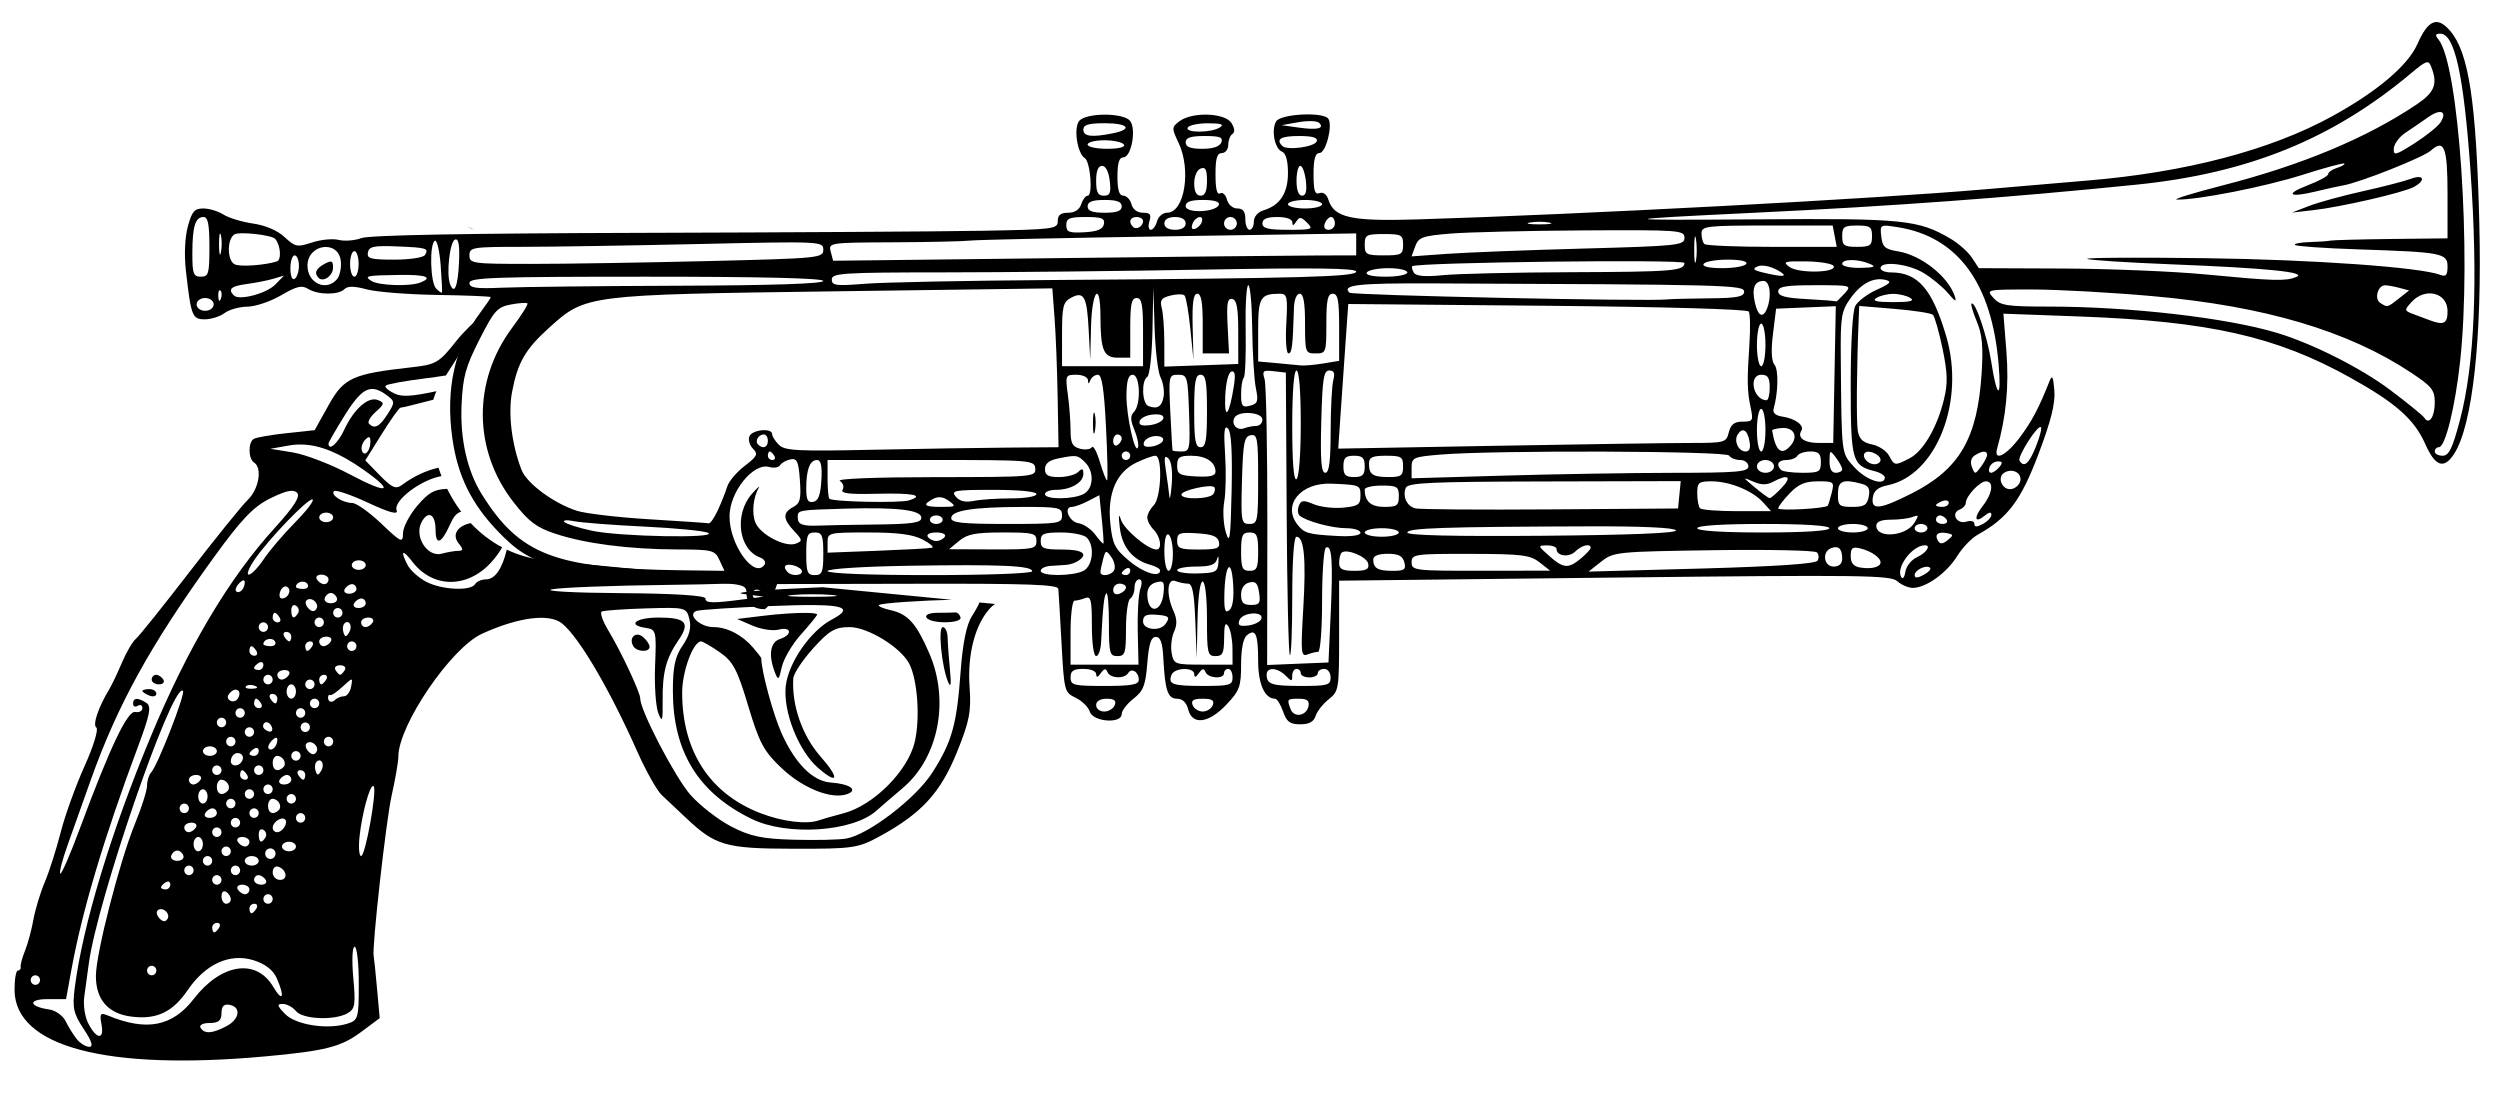 <?xml version="1.0" encoding="UTF-8" standalone="no"?>
<!-- Created with Inkscape (http://www.inkscape.org/) -->

<svg
   xmlns:dc="http://purl.org/dc/elements/1.1/"
   xmlns:cc="http://creativecommons.org/ns#"
   xmlns:rdf="http://www.w3.org/1999/02/22-rdf-syntax-ns#"
   xmlns:svg="http://www.w3.org/2000/svg"
   xmlns="http://www.w3.org/2000/svg"
   xmlns:sodipodi="http://sodipodi.sourceforge.net/DTD/sodipodi-0.dtd"
   xmlns:inkscape="http://www.inkscape.org/namespaces/inkscape"
   width="920"
   height="405"
   id="svg3551"
   version="1.1"
   inkscape:version="0.92.4 (5da689c313, 2019-01-14)"
   sodipodi:docname="014.svg">
  <defs
     id="defs3553" />
  <sodipodi:namedview
     id="base"
     pagecolor="#ffffff"
     bordercolor="#666666"
     borderopacity="1.0"
     inkscape:pageopacity="0.0"
     inkscape:pageshadow="2"
     inkscape:zoom="0.98994949"
     inkscape:cx="362.5217"
     inkscape:cy="356.04597"
     inkscape:document-units="px"
     inkscape:current-layer="layer1"
     showgrid="false"
     inkscape:window-width="1920"
     inkscape:window-height="1133"
     inkscape:window-x="0"
     inkscape:window-y="0"
     inkscape:window-maximized="1" />
  <g
     inkscape:label="Capa 1"
     inkscape:groupmode="layer"
     id="layer1"
     transform="translate(0,-647.362)">
    <path
       style="fill:#000000;stroke-width:0.8"
       d="m 171.849,730.671 c 0.826,0.493 1.793,0.945 2.889,1.326 -0.935,-0.439 -1.897,-0.881 -2.889,-1.326 z m 7.467,30.875 c -4.504,3.828 -8.871,8.098 -11.324,11.209 -6.365,8.073 -7.515,8.76 -16.268,9.736 -22.052,2.459 -25.155,3.865 -30.777,13.938 l -5.154,9.234 -10.436,1.119 c -5.739,0.615 -11.138,1.563 -12,2.109 -2.099,1.33 -2,7.325 0.145,8.684 3.089,1.957 1.794,9.744 -2.277,13.688 -2.195,2.126 -11.903,14.133 -21.574,26.684 -9.671,12.55 -18.541,23.609 -19.709,24.574 -1.168,0.965 -3.466,4.916 -5.109,8.777 -1.643,3.862 -3.709,8.204 -4.59,9.652 -4.034,6.63 -6.26,13.222 -4.781,14.158 0.877,0.555 -1.074,6.927 -4.334,14.16 -3.26,7.233 -7.227,18.237 -8.812,24.451 -1.586,6.215 -4.221,14.459 -5.855,18.32 -1.634,3.862 -3.512,10.068 -4.174,13.791 -0.662,3.723 -2.048,8.856 -3.08,11.408 -1.032,2.552 -1.752,5.233 -1.6,5.957 0.152,0.724 -0.301,1.316 -1.008,1.316 -0.706,6e-4 -1.267,3.223 -1.244,7.16 0.122,20.895 33.798,29.796 92.43,24.432 21.924,-2.006 27.701,-3.477 35.039,-8.926 l 6.91,-5.133 -0.986,-10.928 c -0.542,-6.011 -1.094,-11.339 -1.227,-11.84 -0.735,-2.781 4.539,-49.975 6.615,-59.195 1.349,-5.991 2.453,-12.398 2.453,-14.238 0,-11.588 19.385,-40.063 30.822,-45.275 13.414,-6.113 24.761,-7.559 29.445,-3.754 6.264,5.089 17.428,24.087 27.592,46.955 3.218,7.24 7.306,14.523 9.084,16.186 1.778,1.662 5.751,5.401 8.828,8.309 10.968,10.363 14.552,11.394 39.783,11.443 21.789,0.043 23.61,-0.224 31.68,-4.627 15.252,-8.321 22.261,-15.942 28.277,-30.756 4.671,-11.501 5.368,-15.072 4.713,-24.141 -0.855,-11.833 1.976,-22.862 7.4,-28.83 0.623,-0.686 1.265,-1.255 1.965,-1.73 l -5.729,-0.555 c -0.42,1.069 -1.517,3.081 -2.807,5.098 -1.983,3.101 -3.385,10.056 -4.146,20.562 -1.404,19.36 -3.16,25.608 -10.381,36.939 -6.027,9.459 -23.5,22.851 -31.689,24.289 -2.6,0.456 -11.278,0.65 -19.283,0.43 -11.812,-0.325 -16.19,-1.262 -23.227,-4.965 -4.769,-2.51 -11.44,-7.703 -14.824,-11.543 -5.598,-6.351 -18.459,-31 -18.459,-35.377 0,-2.296 -6.991,-17.209 -11.834,-25.24 -2.029,-3.365 -3.087,-6.443 -2.35,-6.842 0.737,-0.399 8.052,-0.923 16.256,-1.164 14.696,-0.432 14.931,-0.372 16.008,4.023 0.755,3.083 -0.018,6.059 -2.5,9.633 -2.77,3.988 -3.592,7.805 -3.592,16.682 0,22.435 9.367,37.62 29.111,47.193 12.999,6.303 37.056,4.705 45.738,-3.037 1.686,-1.503 6.083,-5.287 9.771,-8.408 13.137,-11.114 17.279,-32.094 9.768,-49.492 -4.768,-11.044 -7.848,-14.498 -14.205,-15.93 -2.795,-0.629 -4.763,-1.471 -4.373,-1.871 0.765,-0.784 16.088,-1.716 26.834,-1.969 l -47.568,-4.615 c -20.911,0.845 -33.554,1.875 -29.391,2.436 l 7.705,1.039 -6.85,0.912 c -11.95,1.593 -14.555,1.548 -14.555,-0.252 0,-1.099 -11.69,-1.831 -31.252,-1.957 -17.188,-0.111 -28.554,-0.743 -25.258,-1.406 3.296,-0.663 22.097,-1.389 41.781,-1.613 18.021,-0.205 33.559,-0.726 36.684,-1.207 l -80.52,-7.811 c -5.384,-0.522 -10.223,-1.917 -14.539,-3.963 -1.707,7.106 -4.367,10.936 -7.691,10.936 -1.602,0 -3.389,0.79 -3.971,1.756 -1.594,2.643 -12.346,2.107 -18.014,-0.896 -2.751,-1.458 -5.796,-4.17 -6.766,-6.027 -2.869,-5.495 -2.018,-6.168 1.689,-1.338 7.855,10.236 21.172,9.846 29.975,-0.877 1.379,-1.679 2.392,-3.133 3.066,-4.418 -4.434,-2.355 -8.278,-5.411 -11.555,-8.91 -4.447,0.887 -7.269,3.99 -4.389,7.547 1.719,2.123 1.676,2.639 -0.219,2.658 -1.293,0.013 -4.019,0.482 -6.059,1.043 -5.239,1.44 -10.215,-6.253 -7.459,-11.531 2.369,-4.537 5.174,-3.09 5.174,2.668 0,5.893 2.071,5.306 5.137,-1.457 1.418,-3.128 2.375,-4.553 4.287,-5.137 -1.99,-2.659 -3.693,-5.487 -5.143,-8.391 -4.866,0.183 -6.869,1.399 -10.953,6.166 -2.923,3.412 -5.316,8.009 -5.316,10.215 0,3.664 -0.686,3.357 -7.943,-3.57 -4.369,-4.17 -9.184,-7.595 -10.701,-7.609 -3.565,-0.035 -8.108,-2.975 -6.748,-4.369 0.578,-0.592 6.219,1.325 12.537,4.262 8.012,3.724 11.197,4.563 10.527,2.773 -1.305,-3.486 8.932,-11.271 16.498,-12.566 -0.405,-1.027 -0.773,-2.056 -1.115,-3.086 -4.483,1.001 -9.133,3.156 -13.305,6.271 -2.346,1.752 -3.729,1.176 -8.219,-3.426 l -5.396,-5.531 6.055,-9.705 c 3.331,-5.337 6.432,-9.703 6.891,-9.703 0.635,0 5.639,-1.243 12.094,-2.93 0.305,-1.136 0.688,-2.178 1.131,-3.135 -9.313,2.015 -12.787,2.093 -15.357,0.893 -2.331,-1.089 -3.814,-2.415 -3.297,-2.945 0.518,-0.531 6.973,-1.718 14.348,-2.639 2.664,-0.333 5.266,-0.701 7.809,-1.096 z m -41.873,28.98 c 1.49,0.125 3.058,0.906 4.869,2.264 3.078,2.307 3.091,2.634 0.287,7.02 -2.963,4.635 -4.782,5.558 -6.826,3.463 -0.611,-0.626 0.518,-2.584 2.508,-4.354 3.229,-2.87 3.311,-3.339 0.762,-4.342 -3.552,-1.397 -8.834,3.304 -12.424,11.059 -2.259,4.88 -5.719,7.876 -5.719,4.953 0,-0.464 2.722,-5.203 6.047,-10.531 4.313,-6.911 7.218,-9.807 10.496,-9.531 z m -1.818,17.729 c 0.49,-0.119 0.688,0.421 0.688,1.656 0,3.489 -2.303,5.849 -3.154,3.232 -0.361,-1.11 0.202,-2.897 1.25,-3.971 0.524,-0.538 0.923,-0.847 1.217,-0.918 z m -24.686,2.689 c 6.803,0.126 14.077,3.109 22.824,9.277 11.785,8.311 9.142,9.217 -5.002,1.715 -6.978,-3.701 -16.417,-7.336 -20.977,-8.076 l -8.289,-1.346 6.797,-1.205 c 1.532,-0.272 3.077,-0.394 4.646,-0.365 z m -3.346,17.047 c 0.743,0.037 1.3,0.272 1.715,0.697 1.327,1.36 -1.013,5.046 -8.262,13.018 -16.773,18.444 -31.944,43.991 -45.598,76.787 -14.662,35.218 -25.002,69.401 -27.932,92.338 -0.947,7.411 -0.492,9.512 3.281,15.184 2.973,4.469 3.637,6.582 2.07,6.582 -1.269,0 -3.334,-1.269 -4.59,-2.82 -1.256,-1.551 -3.103,-4.513 -4.105,-6.582 -1.002,-2.069 -3.73,-4.027 -6.061,-4.35 -7.48,-1.037 -7.951,-3.801 -0.648,-3.801 h 6.846 l 2.004,-10.971 c 3.951,-21.616 11.926,-48.331 24.428,-81.83 4.46,-11.952 5.047,-14.974 3.145,-16.209 -3.162,-2.053 -4.908,-1.951 -4.908,0.287 0,1.022 0.771,1.37 1.713,0.773 0.942,-0.597 1.713,-0.213 1.713,0.852 0,1.065 -1.181,1.704 -2.623,1.42 -2.868,-0.564 -9.306,12.986 -20.451,43.039 -3.513,9.475 -6.733,16.873 -7.154,16.441 -0.421,-0.432 0.749,-5.024 2.602,-10.205 1.852,-5.181 5.651,-15.858 8.441,-23.727 9.94,-28.03 22.061,-50.039 45.178,-82.031 10.456,-14.47 14.779,-19.007 21.105,-22.146 3.92,-1.945 6.457,-2.827 8.092,-2.746 z m 7.342,3.158 c 0.06,0.004 0.108,0.023 0.143,0.059 0.504,0.516 -2.485,4.373 -6.641,8.572 -4.156,4.199 -9.268,10.202 -11.361,13.34 -2.094,3.138 -4.578,5.705 -5.52,5.705 -0.942,0 0.064,-2.557 2.234,-5.682 5.364,-7.721 19.278,-22.128 21.145,-21.994 z m 5.109,4.857 c 1.413,0 2.568,0.788 2.568,1.754 0,0.965 -1.156,1.756 -2.568,1.756 -1.413,0 -2.568,-0.79 -2.568,-1.756 0,-0.965 1.156,-1.754 2.568,-1.754 z m 11.986,17.553 c 1.413,0 2.568,0.789 2.568,1.754 0,0.965 -1.156,1.756 -2.568,1.756 -1.413,0 -2.568,-0.79 -2.568,-1.756 0,-0.965 1.156,-1.754 2.568,-1.754 z m -13.801,5.266 c 1.468,0 2.67,0.788 2.67,1.754 0,0.965 -0.725,1.756 -1.611,1.756 -0.886,0 -2.088,-0.79 -2.67,-1.756 -0.582,-0.965 0.143,-1.754 1.611,-1.754 z m -28.705,2.113 c 0.353,-0.046 0.553,0.204 0.553,0.754 0,2.343 -2.025,4.418 -3.168,3.246 -0.487,-0.499 0.026,-1.842 1.141,-2.984 0.614,-0.63 1.122,-0.97 1.475,-1.016 z m 21.873,0.486 c 0.721,0.003 1.413,0.273 1.779,0.881 0.592,0.981 -0.125,1.785 -1.594,1.785 -1.468,0 -2.67,-0.348 -2.67,-0.773 0,-1.158 1.283,-1.897 2.484,-1.893 z m 18.166,0.91 c 0.886,0 1.611,0.79 1.611,1.756 0,0.965 -1.202,1.756 -2.67,1.756 -1.468,0 -2.193,-0.79 -1.611,-1.756 0.582,-0.965 1.784,-1.756 2.67,-1.756 z m -24.551,0.832 c 0.236,-0.015 0.469,0.042 0.684,0.178 1.796,1.138 0.353,4.256 -1.969,4.256 -0.857,0 -1.114,-1.181 -0.574,-2.623 0.405,-1.082 1.15,-1.766 1.859,-1.811 z m 16.744,2.416 c 0.895,0 1.903,0.849 2.24,1.887 0.338,1.038 -0.671,1.887 -2.24,1.887 -1.57,0 -2.578,-0.849 -2.24,-1.887 0.337,-1.038 1.345,-1.887 2.24,-1.887 z m 177.234,0.455 c 2.638,0 5.278,0.093 7.279,0.277 4.003,0.37 0.726,0.672 -7.279,0.672 -8.006,0 -11.28,-0.302 -7.277,-0.672 2.001,-0.185 4.639,-0.277 7.277,-0.277 z m -166.004,1.562 c 0.886,0 1.611,0.79 1.611,1.756 0,0.965 -1.202,1.756 -2.67,1.756 -1.468,0 -2.193,-0.79 -1.611,-1.756 0.582,-0.965 1.784,-1.756 2.67,-1.756 z m -19.17,0.219 c 1.65,-0.169 3.625,1.928 2.637,3.566 -0.723,1.199 -1.68,1.169 -2.91,-0.092 -1.008,-1.033 -1.358,-2.365 -0.777,-2.961 0.306,-0.314 0.67,-0.475 1.051,-0.514 z m 185.84,2.207 c 12.053,0.115 13.309,1.697 6.426,5.346 -7.866,4.169 -15.975,15.898 -16.918,24.471 -1.035,9.414 4.726,23.925 11.982,30.184 7.441,6.417 7.896,3.757 0.746,-4.355 -6.676,-7.575 -10.596,-18.877 -9.955,-28.709 0.112,-1.711 3.384,-6.648 7.271,-10.971 5.939,-6.604 8.087,-7.859 13.443,-7.859 6.726,0 18.945,7.528 21.992,13.549 3.036,5.999 4.013,20.058 1.994,28.684 -2.499,10.68 -15.139,23.368 -26.174,26.273 -3.956,1.042 -7.962,2.185 -8.904,2.539 -4.461,1.679 -13.549,0.597 -21.77,-2.59 -18.64,-7.227 -28.748,-22.826 -28.748,-44.367 0,-7.813 4.075,-18.822 6.967,-18.822 0.599,0 3.683,1.794 6.854,3.984 4.905,3.388 6.471,6.335 10.48,19.746 4.073,13.622 5.755,16.745 12.379,22.986 7.886,7.43 18.314,11.537 24.057,9.473 4.174,-1.501 0.979,-3.755 -6.029,-4.252 -6.633,-0.471 -13.086,-6.925 -18.119,-18.125 -3.127,-6.957 -7.477,-23.036 -7.477,-27.639 0,-0.203 -1.348,-1.946 -2.996,-3.873 -4.018,-4.698 -9.576,-7.566 -14.662,-7.566 -4.976,0 -9.828,-4.768 -6.08,-5.975 1.283,-0.413 13.654,-1.213 27.49,-1.777 6.516,-0.266 11.732,-0.392 15.75,-0.354 z m -191.393,0.014 c 0.208,-0.007 0.436,0.059 0.676,0.211 0.957,0.606 1.298,1.838 0.756,2.736 -1.468,2.435 -2.496,1.982 -2.496,-1.102 0,-1.129 0.44,-1.824 1.064,-1.846 z m 16.061,1.072 c 0.942,0 1.713,0.788 1.713,1.754 0,0.965 -0.771,1.756 -1.713,1.756 -0.942,0 -1.713,-0.79 -1.713,-1.756 0,-0.965 0.771,-1.754 1.713,-1.754 z m 227.281,1.623 c -0.683,0.072 -3.599,0.131 -6.48,0.131 -3.056,0 -4.797,0.732 -4.18,1.756 1.446,2.399 13.298,2.275 12.516,-0.131 -0.337,-1.038 -1.173,-1.828 -1.855,-1.756 z m -250.5,0.131 c 0.415,0 1.23,0.79 1.812,1.756 0.582,0.965 0.244,1.756 -0.754,1.756 -0.997,0 -1.814,-0.79 -1.814,-1.756 0,-0.965 0.341,-1.756 0.756,-1.756 z m 195.871,0.043 c -3.85,-0.062 -10.18,0.33 -16.557,1.115 l -9.152,1.127 5.699,2.455 c 3.134,1.351 7.445,2.006 9.58,1.457 4.785,-1.231 5.2,1.914 0.457,3.457 -3.581,1.165 -4.288,5.904 -1.834,12.287 1.192,3.1 1.488,2.873 2.531,-1.943 0.649,-3 3.841,-8.43 7.092,-12.068 3.251,-3.638 5.91,-6.91 5.91,-7.271 0,-0.377 -1.417,-0.578 -3.727,-0.615 z m -179.502,1.713 c 0.942,0 1.713,0.79 1.713,1.756 0,0.965 -0.771,1.754 -1.713,1.754 -0.942,0 -1.713,-0.789 -1.713,-1.754 0,-0.965 0.771,-1.756 1.713,-1.756 z m 18.082,0 c 1.468,0 2.193,0.79 1.611,1.756 -0.582,0.965 -1.784,1.754 -2.67,1.754 -0.886,0 -1.611,-0.789 -1.611,-1.754 0,-0.965 1.202,-1.756 2.67,-1.756 z m 106.824,0 c -8.488,0 -11.831,2.777 -4.609,3.828 3.662,0.533 3.827,1.214 3.311,13.725 -0.299,7.24 0.225,15.139 1.164,17.553 1.464,3.762 1.694,3.121 1.611,-4.5 -0.113,-10.393 1.253,-15.628 5.807,-22.256 4.44,-6.462 2.794,-8.35 -7.283,-8.35 z m -114.459,1.656 c 1.071,0.114 1.612,2.069 0.541,3.846 -1.079,1.789 -1.482,1.79 -2.062,0.006 -0.397,-1.22 -0.255,-2.694 0.314,-3.277 0.435,-0.446 0.85,-0.612 1.207,-0.574 z m -30.996,0.1 c 0.942,0 1.711,0.789 1.711,1.754 0,0.965 -0.769,1.756 -1.711,1.756 -0.942,0 -1.713,-0.79 -1.713,-1.756 0,-0.965 0.771,-1.754 1.713,-1.754 z m 250.045,1.754 c -1.853,0 -0.473,14.39 1.936,20.186 0.983,2.366 1.209,0.937 0.689,-4.387 -0.424,-4.344 -0.81,-9.677 -0.857,-11.85 -0.048,-2.172 -0.844,-3.949 -1.768,-3.949 z m -241.584,1.756 c 0.997,0 1.812,0.79 1.812,1.756 0,0.965 -0.339,1.754 -0.754,1.754 -0.415,0 -1.232,-0.789 -1.814,-1.754 -0.582,-0.965 -0.242,-1.756 0.756,-1.756 z m 129.303,1.02 c -1.817,-0.09 -3.015,1.944 -1.627,4.246 1.304,2.163 5.994,2.331 5.994,0.215 0,-0.847 -1.087,-2.465 -2.416,-3.596 -0.671,-0.571 -1.345,-0.835 -1.951,-0.865 z m -114.545,0.736 c 1.468,0 2.193,0.788 1.611,1.754 -0.582,0.965 -1.784,1.756 -2.67,1.756 -0.886,0 -1.611,-0.79 -1.611,-1.756 0,-0.965 1.202,-1.754 2.67,-1.754 z m -20.734,0.846 c 0.721,0.003 1.413,0.273 1.779,0.881 0.592,0.981 -0.125,1.783 -1.594,1.783 -1.468,0 -2.67,-0.348 -2.67,-0.773 0,-1.158 1.283,-1.896 2.484,-1.891 z m 14.74,0.908 c 0.997,0 1.338,0.79 0.756,1.756 -0.582,0.965 -1.399,1.756 -1.814,1.756 -0.415,0 -0.756,-0.79 -0.756,-1.756 0,-0.965 0.817,-1.756 1.814,-1.756 z m 15.311,0 c 0.942,0 1.713,0.79 1.713,1.756 0,0.965 -0.771,1.756 -1.713,1.756 -0.942,0 -1.713,-0.79 -1.713,-1.756 0,-0.965 0.771,-1.756 1.713,-1.756 z m -36.918,1.756 c 0.415,0 1.232,0.79 1.814,1.756 0.582,0.965 0.242,1.756 -0.756,1.756 -0.997,0 -1.814,-0.79 -1.814,-1.756 0,-0.965 0.341,-1.756 0.756,-1.756 z m 3.625,5.857 c 0.456,0.046 0.758,0.422 0.758,1.061 0,1.022 -0.771,1.859 -1.713,1.859 -0.942,0 -1.713,-0.35 -1.713,-0.775 0,-0.426 0.771,-1.261 1.713,-1.857 0.353,-0.224 0.682,-0.315 0.955,-0.287 z m 29.012,1.164 c 1.524,0 2.295,0.79 1.713,1.756 -0.582,0.965 -1.353,1.754 -1.713,1.754 -0.36,0 -1.131,-0.788 -1.713,-1.754 -0.582,-0.965 0.189,-1.756 1.713,-1.756 z m -20.447,1.756 c 1.468,0 2.193,0.788 1.611,1.754 -0.582,0.965 -1.784,1.756 -2.67,1.756 -0.886,0 -1.611,-0.79 -1.611,-1.756 0,-0.965 1.202,-1.754 2.67,-1.754 z m -47.295,1.754 c -0.886,0 -1.611,0.79 -1.611,1.756 0,0.965 1.202,1.756 2.67,1.756 1.468,0 2.193,-0.79 1.611,-1.756 -0.582,-0.965 -1.784,-1.756 -2.67,-1.756 z m 41.199,0 c 0.942,0 1.713,0.79 1.713,1.756 0,0.965 -0.771,1.756 -1.713,1.756 -0.942,0 -1.711,-0.79 -1.711,-1.756 0,-0.965 0.769,-1.756 1.711,-1.756 z m 20.65,0 c 0.997,0 1.338,0.79 0.756,1.756 -0.582,0.965 -1.399,1.756 -1.814,1.756 -0.415,0 -0.754,-0.79 -0.754,-1.756 0,-0.965 0.815,-1.756 1.812,-1.756 z m -5.238,1.756 c 0.942,0 1.713,0.79 1.713,1.756 0,0.965 -0.771,1.754 -1.713,1.754 -0.942,0 -1.713,-0.789 -1.713,-1.754 0,-0.965 0.771,-1.756 1.713,-1.756 z m 15.254,0 c 0.394,0 0.232,0.878 -0.094,2.633 -0.358,1.931 -1.539,3.512 -2.625,3.512 -1.086,0 -2.553,0.592 -3.26,1.316 -1.316,1.349 -2.824,0.66 -2.568,-1.172 0.079,-0.563 0.448,-0.825 0.82,-0.584 0.372,0.241 2.386,-1.141 4.479,-3.072 1.902,-1.755 2.854,-2.633 3.248,-2.633 z m -22.104,1.756 c 0.942,0 1.713,1.185 1.713,2.633 0,1.448 -0.771,2.633 -1.713,2.633 -0.942,0 -1.713,-1.185 -1.713,-2.633 0,-1.448 0.771,-2.633 1.713,-2.633 z m -15.27,0.217 c 0.595,-0.025 1.274,0.086 1.893,0.34 1.366,0.56 0.96,0.976 -1.035,1.061 -1.805,0.076 -2.817,-0.341 -2.248,-0.924 0.285,-0.292 0.796,-0.451 1.391,-0.477 z M 54.972,900.95 c -1.413,0 -2.568,0.312 -2.568,0.691 0,0.379 1.156,1.144 2.568,1.699 1.413,0.556 2.568,0.246 2.568,-0.689 0,-0.935 -1.156,-1.701 -2.568,-1.701 z m 31.74,0.201 c 1.263,-0.036 1.968,1.367 0.85,3.223 -0.63,1.045 -1.932,1.402 -2.891,0.795 -1.17,-0.741 -1.14,-1.722 0.09,-2.982 0.687,-0.704 1.377,-1.019 1.951,-1.035 z m -19.57,0.359 c 0.069,0.018 0.132,0.056 0.189,0.115 0.985,1.01 -9.288,27.363 -11.678,29.955 -0.845,0.917 -1.537,3.112 -1.537,4.879 0,1.767 -1.983,8.041 -4.406,13.941 -5.653,13.766 -14.406,47.826 -14.42,56.109 -0.015,8.638 4.431,13.806 12.85,14.935 9.361,1.256 15.356,-1.531 20.941,-9.736 6.523,-9.583 15.478,-13.662 24.152,-10.998 4.241,1.302 7.258,3.596 8.549,6.5 3.156,7.101 2.306,9.257 -1.275,3.236 -6.257,-10.518 -19.121,-8.535 -29.191,4.498 -7.876,10.193 -17.357,12.035 -31.58,6.137 -2.815,-1.168 -3.132,-0.714 -2.365,3.396 1.083,5.809 -2.031,5.322 -5.025,-0.785 -1.142,-2.33 -1.744,-6.61 -1.338,-9.514 0.406,-2.904 1.165,-8.439 1.686,-12.301 3.138,-23.264 30.101,-101.523 34.449,-100.369 z m 33.107,1.195 c 0.997,0 1.814,0.79 1.814,1.756 0,0.965 -0.341,1.756 -0.756,1.756 -0.415,0 -1.23,-0.79 -1.812,-1.756 -0.582,-0.965 -0.244,-1.756 0.754,-1.756 z m -5.992,1.756 c 0.415,0 1.23,0.79 1.812,1.756 0.582,0.965 0.244,1.754 -0.754,1.754 -0.997,0 -1.814,-0.789 -1.814,-1.754 0,-0.965 0.341,-1.756 0.756,-1.756 z m 21.506,0 c 0.942,0 1.713,0.79 1.713,1.756 0,0.965 -0.771,1.754 -1.713,1.754 -0.942,0 -1.713,-0.789 -1.713,-1.754 0,-0.965 0.771,-1.756 1.713,-1.756 z m -27.398,3.51 c 0.942,0 1.713,0.79 1.713,1.756 0,0.965 -0.771,1.756 -1.713,1.756 -0.942,0 -1.713,-0.79 -1.713,-1.756 0,-0.965 0.771,-1.756 1.713,-1.756 z m 22.262,0 c 0.942,0 1.711,0.79 1.711,1.756 0,0.965 -0.769,1.756 -1.711,1.756 -0.942,0 -1.713,-0.79 -1.713,-1.756 0,-0.965 0.771,-1.756 1.713,-1.756 z m -29.111,3.512 c 0.942,0 1.713,0.789 1.713,1.754 0,0.965 -0.771,1.756 -1.713,1.756 -0.942,0 -1.713,-0.79 -1.713,-1.756 0,-0.965 0.771,-1.754 1.713,-1.754 z m 16.475,1.656 c 0.767,-0.017 1.692,0.669 2.105,1.941 0.377,1.158 -0.241,1.79 -1.371,1.404 -1.13,-0.386 -1.996,-1.275 -1.926,-1.975 0.093,-0.918 0.595,-1.358 1.191,-1.371 z m 14.348,0.098 c 0.942,0 1.713,0.79 1.713,1.756 0,0.965 -0.771,1.756 -1.713,1.756 -0.942,0 -1.711,-0.79 -1.711,-1.756 0,-0.965 0.769,-1.756 1.711,-1.756 z m -20.549,1.756 c 0.942,0 1.713,0.79 1.713,1.756 0,0.965 -0.771,1.754 -1.713,1.754 -0.942,0 -1.711,-0.789 -1.711,-1.754 0,-0.965 0.769,-1.756 1.711,-1.756 z m -6.85,3.51 c 0.942,0 1.713,0.79 1.713,1.756 0,0.965 -0.771,1.756 -1.713,1.756 -0.942,0 -1.711,-0.79 -1.711,-1.756 0,-0.965 0.769,-1.756 1.711,-1.756 z m 35.961,0 c 0.942,0 1.713,0.79 1.713,1.756 0,0.965 -0.771,1.756 -1.713,1.756 -0.942,0 -1.711,-0.79 -1.711,-1.756 0,-0.965 0.769,-1.756 1.711,-1.756 z m -19.389,0.359 c 0.353,-0.046 0.553,0.204 0.553,0.754 0,2.343 -2.025,4.418 -3.168,3.246 -0.487,-0.499 0.026,-1.842 1.141,-2.984 0.614,-0.63 1.122,-0.97 1.475,-1.016 z m 12.307,1.615 c 1.65,-0.169 3.625,1.928 2.637,3.566 -0.723,1.199 -1.68,1.169 -2.91,-0.092 -1.008,-1.033 -1.358,-2.367 -0.777,-2.963 0.306,-0.314 0.67,-0.473 1.051,-0.512 z m -36.584,1.537 c 1.413,0 2.568,0.79 2.568,1.756 0,0.965 -1.156,1.754 -2.568,1.754 -1.413,0 -2.568,-0.788 -2.568,-1.754 0,-0.965 1.156,-1.756 2.568,-1.756 z m 17.223,0.59 c 0.456,0.046 0.758,0.422 0.758,1.061 0,1.022 -0.771,1.859 -1.713,1.859 -0.942,0 -1.713,-0.348 -1.713,-0.773 0,-0.426 0.771,-1.263 1.713,-1.859 0.353,-0.224 0.682,-0.315 0.955,-0.287 z m 14.457,1.166 c 0.942,0 1.713,0.789 1.713,1.754 0,0.965 -0.771,1.756 -1.713,1.756 -0.942,0 -1.713,-0.79 -1.713,-1.756 0,-0.965 0.771,-1.754 1.713,-1.754 z m -21.559,0.713 c 0.424,-0.031 0.861,0.07 1.275,0.332 1.771,1.122 0.244,4.221 -2.08,4.221 -0.886,0 -1.611,-0.658 -1.611,-1.463 0,-1.714 1.145,-2.998 2.416,-3.09 z m 14.607,1.041 c 2.159,0 3.706,2.742 2.338,4.145 -1.929,1.977 -3.949,1.203 -3.949,-1.512 0,-1.448 0.725,-2.633 1.611,-2.633 z m 15.688,1.656 c 1.071,0.114 1.61,2.069 0.539,3.846 -1.079,1.789 -1.481,1.792 -2.061,0.008 -0.397,-1.22 -0.257,-2.696 0.312,-3.279 0.435,-0.446 0.852,-0.612 1.209,-0.574 z m -37.848,1.855 c 0.942,0 1.713,0.789 1.713,1.754 0,0.965 -0.771,1.756 -1.713,1.756 -0.942,0 -1.713,-0.79 -1.713,-1.756 0,-0.965 0.771,-1.754 1.713,-1.754 z m 15.412,0 c 0.942,0 1.713,0.789 1.713,1.754 0,0.965 -0.771,1.756 -1.713,1.756 -0.942,0 -1.713,-0.79 -1.713,-1.756 0,-0.965 0.771,-1.754 1.713,-1.754 z m -6.096,1.754 c 0.415,0 1.232,0.79 1.814,1.756 0.582,0.965 0.242,1.756 -0.756,1.756 -0.997,0 -1.812,-0.79 -1.812,-1.756 0,-0.965 0.339,-1.756 0.754,-1.756 z m 21.406,0 c 0.997,0 1.812,0.79 1.812,1.756 0,0.965 -0.339,1.756 -0.754,1.756 -0.415,0 -1.232,-0.79 -1.814,-1.756 -0.582,-0.965 -0.242,-1.756 0.756,-1.756 z m -38.328,1.756 c 1.468,0 2.193,0.79 1.611,1.756 -0.582,0.965 -1.784,1.754 -2.67,1.754 -0.886,0 -1.611,-0.789 -1.611,-1.754 0,-0.965 1.202,-1.756 2.67,-1.756 z m 33.393,0 c 0.886,0 1.611,0.79 1.611,1.756 0,0.965 -1.202,1.754 -2.67,1.754 -1.468,0 -2.193,-0.789 -1.611,-1.754 0.582,-0.965 1.784,-1.756 2.67,-1.756 z m -24.176,1.756 c 2.159,0 3.706,2.74 2.338,4.143 -1.929,1.977 -3.949,1.205 -3.949,-1.51 0,-1.448 0.725,-2.633 1.611,-2.633 z m 17.225,1.754 c 0.942,0 1.713,0.79 1.713,1.756 0,0.965 -0.771,1.756 -1.713,1.756 -0.942,0 -1.711,-0.79 -1.711,-1.756 0,-0.965 0.769,-1.756 1.711,-1.756 z m 38.633,0.551 c 0.087,-0.012 0.168,0.02 0.242,0.096 1.33,1.364 -3.042,25.684 -4.617,25.684 -0.767,0 -1.015,-3.358 -0.551,-7.461 0.956,-8.441 3.618,-18.142 4.926,-18.318 z m -62.605,1.205 c 0.942,0 1.713,1.185 1.713,2.633 0,1.448 -0.771,2.633 -1.713,2.633 -0.942,0 -1.713,-1.185 -1.713,-2.633 0,-1.448 0.771,-2.633 1.713,-2.633 z m 17.123,0 c 0.942,0 1.713,0.79 1.713,1.756 0,0.965 -0.771,1.754 -1.713,1.754 -0.942,0 -1.711,-0.789 -1.711,-1.754 0,-0.965 0.769,-1.756 1.711,-1.756 z m 15.412,1.756 c 0.942,0 1.713,0.789 1.713,1.754 0,0.965 -0.771,1.756 -1.713,1.756 -0.942,0 -1.713,-0.79 -1.713,-1.756 0,-0.965 0.771,-1.754 1.713,-1.754 z m -22.262,1.754 c 0.942,0 1.713,0.79 1.713,1.756 0,0.965 -0.771,1.756 -1.713,1.756 -0.942,0 -1.711,-0.79 -1.711,-1.756 0,-0.965 0.769,-1.756 1.711,-1.756 z m 15.311,0 c 2.159,0 3.706,2.742 2.338,4.145 -1.929,1.977 -3.949,1.205 -3.949,-1.51 0,-1.448 0.725,-2.635 1.611,-2.635 z m -32.434,1.756 c 0.942,0 1.711,0.79 1.711,1.756 0,0.965 -0.769,1.756 -1.711,1.756 -0.942,0 -1.713,-0.79 -1.713,-1.756 0,-0.965 0.771,-1.756 1.713,-1.756 z m 10.375,1.756 c 0.886,0 1.611,0.79 1.611,1.756 0,0.965 -1.202,1.754 -2.67,1.754 -1.468,0 -2.193,-0.788 -1.611,-1.754 0.582,-0.965 1.784,-1.756 2.67,-1.756 z m 15.311,0 c 0.942,0 1.713,0.79 1.713,1.756 0,0.965 -0.771,1.754 -1.713,1.754 -0.942,0 -1.713,-0.788 -1.713,-1.754 0,-0.965 0.771,-1.756 1.713,-1.756 z m 17.125,1.756 c 0.942,0 1.711,0.789 1.711,1.754 0,0.965 -0.769,1.756 -1.711,1.756 -0.942,0 -1.713,-0.79 -1.713,-1.756 0,-0.965 0.771,-1.754 1.713,-1.754 z m -23.975,1.754 c 0.942,0 1.713,0.79 1.713,1.756 0,0.965 -0.771,1.756 -1.713,1.756 -0.942,0 -1.713,-0.79 -1.713,-1.756 0,-0.965 0.771,-1.756 1.713,-1.756 z m 17.389,0.221 c 0.343,0.015 0.647,0.129 0.877,0.365 1.227,1.257 -0.935,4.68 -2.955,4.68 -0.886,0 -1.611,-0.742 -1.611,-1.65 0,-1.683 2.205,-3.461 3.689,-3.395 z m -33.555,1.535 c 1.468,0 2.193,0.79 1.611,1.756 -0.582,0.965 -1.784,1.754 -2.67,1.754 -0.886,0 -1.611,-0.789 -1.611,-1.754 0,-0.965 1.202,-1.756 2.67,-1.756 z m 9.316,1.756 c 0.942,0 1.713,0.789 1.713,1.754 0,0.965 -0.771,1.756 -1.713,1.756 -0.942,0 -1.713,-0.79 -1.713,-1.756 0,-0.965 0.771,-1.754 1.713,-1.754 z m 16.477,0.682 c 0.208,-0.007 0.436,0.061 0.676,0.213 0.957,0.606 1.298,1.838 0.756,2.736 -1.468,2.435 -2.496,1.982 -2.496,-1.102 0,-1.129 0.44,-1.826 1.064,-1.848 z m -23.326,2.828 c 0.942,0 1.713,1.185 1.713,2.633 0,1.448 -0.771,2.633 -1.713,2.633 -0.942,0 -1.713,-1.185 -1.713,-2.633 0,-1.448 0.771,-2.633 1.713,-2.633 z m 16.166,0 c 1.468,0 2.67,0.79 2.67,1.756 0,0.965 -0.725,1.754 -1.611,1.754 -0.886,0 -2.088,-0.788 -2.67,-1.754 -0.582,-0.965 0.143,-1.756 1.611,-1.756 z m 17.227,1.756 c 1.413,0 2.568,0.789 2.568,1.754 0,0.965 -1.156,1.756 -2.568,1.756 -1.413,0 -2.568,-0.79 -2.568,-1.756 0,-0.965 1.156,-1.754 2.568,-1.754 z m -23.117,1.754 c 0.942,0 1.711,0.79 1.711,1.756 0,0.965 -0.769,1.756 -1.711,1.756 -0.942,0 -1.713,-0.79 -1.713,-1.756 0,-0.965 0.771,-1.756 1.713,-1.756 z m 16.193,0.684 c 0.367,-0.016 0.742,0.075 1.076,0.287 0.892,0.565 1.171,1.777 0.619,2.691 -0.551,0.914 -1.731,1.2 -2.623,0.635 -0.892,-0.565 -1.172,-1.777 -0.621,-2.691 0.345,-0.572 0.937,-0.896 1.549,-0.922 z m -34.174,0.809 c 0.895,0 1.903,0.849 2.24,1.887 0.338,1.038 -0.67,1.889 -2.24,1.889 -1.57,0 -2.58,-0.851 -2.242,-1.889 0.337,-1.038 1.347,-1.887 2.242,-1.887 z m 11.131,2.02 c 0.942,0 1.711,0.79 1.711,1.756 0,0.965 -0.769,1.754 -1.711,1.754 -0.942,0 -1.713,-0.789 -1.713,-1.754 0,-0.965 0.771,-1.756 1.713,-1.756 z m 16.268,0 c 1.413,0 2.568,0.79 2.568,1.756 0,0.965 -1.156,1.754 -2.568,1.754 -1.413,0 -2.568,-0.789 -2.568,-1.754 0,-0.965 1.156,-1.756 2.568,-1.756 z m -23.119,3.51 c 0.942,0 1.713,0.79 1.713,1.756 0,0.965 -0.771,1.756 -1.713,1.756 -0.942,0 -1.711,-0.79 -1.711,-1.756 0,-0.965 0.769,-1.756 1.711,-1.756 z m 17.125,0 c 0.942,0 1.713,0.79 1.713,1.756 0,0.965 -0.771,1.756 -1.713,1.756 -0.942,0 -1.713,-0.79 -1.713,-1.756 0,-0.965 0.771,-1.756 1.713,-1.756 z m 15.324,0.32 c 0.132,0.008 0.268,0.034 0.408,0.082 3.175,1.085 3.702,4.863 0.678,4.863 -1.491,0 -2.711,-1.251 -2.711,-2.779 0,-1.337 0.701,-2.222 1.625,-2.166 z m -22.174,3.191 c 0.942,0 1.713,0.789 1.713,1.754 0,0.965 -0.771,1.756 -1.713,1.756 -0.942,0 -1.713,-0.79 -1.713,-1.756 0,-0.965 0.771,-1.754 1.713,-1.754 z m 15.311,0 c 0.886,0 2.088,0.789 2.67,1.754 0.582,0.965 -0.143,1.756 -1.611,1.756 -1.468,0 -2.67,-0.79 -2.67,-1.756 0,-0.965 0.725,-1.754 1.611,-1.754 z m -33.191,2.346 c 0.456,0.046 0.756,0.422 0.756,1.061 0,1.022 -0.769,1.859 -1.711,1.859 -0.942,0 -1.713,-0.35 -1.713,-0.775 0,-0.426 0.771,-1.261 1.713,-1.857 0.353,-0.224 0.682,-0.315 0.955,-0.287 z m 27.197,1.164 c 1.468,0 2.67,0.79 2.67,1.756 0,0.965 -0.725,1.754 -1.611,1.754 -0.886,0 -2.088,-0.789 -2.67,-1.754 -0.582,-0.965 0.143,-1.756 1.611,-1.756 z m -6.557,2.428 c 0.205,-0.009 0.431,0.056 0.666,0.205 0.942,0.597 1.711,1.828 1.711,2.736 0,0.908 -0.769,1.652 -1.711,1.652 -0.942,0 -1.713,-1.231 -1.713,-2.736 0,-1.129 0.433,-1.83 1.047,-1.857 z m 16.076,1.082 c 0.942,0 1.713,0.79 1.713,1.756 0,0.965 -0.771,1.756 -1.713,1.756 -0.942,0 -1.711,-0.79 -1.711,-1.756 0,-0.965 0.769,-1.756 1.711,-1.756 z m -5.035,3.512 c 0.997,0 1.338,0.79 0.756,1.756 -0.582,0.965 -1.399,1.754 -1.814,1.754 -0.415,0 -0.756,-0.788 -0.756,-1.754 0,-0.965 0.817,-1.756 1.814,-1.756 z m -34.584,1.975 c 1.65,-0.169 3.625,1.926 2.637,3.564 -0.723,1.199 -1.68,1.169 -2.91,-0.092 -1.008,-1.033 -1.358,-2.365 -0.777,-2.961 0.306,-0.314 0.67,-0.473 1.051,-0.512 z m 20.885,5.047 c 0.997,0 1.336,0.789 0.754,1.754 -0.582,0.965 -1.397,1.756 -1.812,1.756 -0.415,0 -0.756,-0.79 -0.756,-1.756 0,-0.965 0.817,-1.754 1.814,-1.754 z m 50.596,8.775 c 0.843,8e-5 1.531,6.086 1.531,13.523 0,12.903 -0.196,13.582 -4.281,14.834 -7.342,2.251 -18.91,0.433 -22.834,-3.59 -2.948,-3.022 -3.108,-3.705 -0.873,-3.705 1.507,0 3.699,1.187 4.871,2.635 2.447,3.022 13.978,3.542 18.883,0.852 2.854,-1.565 3.121,-3.154 2.209,-13.164 -0.576,-6.317 -0.356,-11.385 0.494,-11.385 z m -74.672,7.022 c 0.942,0 1.713,0.79 1.713,1.756 0,0.965 -0.771,1.754 -1.713,1.754 -0.942,0 -1.711,-0.788 -1.711,-1.754 0,-0.965 0.769,-1.756 1.711,-1.756 z m -42.811,3.51 c 0.942,0 1.713,0.79 1.713,1.756 0,0.965 -0.771,1.756 -1.713,1.756 -0.942,0 -1.711,-0.79 -1.711,-1.756 0,-0.965 0.769,-1.756 1.711,-1.756 z m 70.77,10.775 c 0.224,0.01 0.465,0.041 0.725,0.092 4.385,0.866 3.658,5.362 -1.283,7.924 -5.195,2.694 -8.014,2.849 -9.42,0.517 -0.6,-0.996 0.839,-1.756 3.324,-1.756 3.292,0 4.383,-0.905 4.383,-3.639 0,-2.206 0.704,-3.2 2.271,-3.139 z"
       id="path2950"
       inkscape:connector-curvature="0" />
    <path
       d="m 472.173,909.204 c -0.91,-2.589 -2.228,-4.706 -2.949,-4.706 -3.812,0 -6.228,-5.428 -6.228,-13.963 0,-9.884 -0.957,-12.033 -4.173,-9.366 -1.318,1.098 -2.102,5.13 -2.102,10.746 0,8.111 -0.533,9.586 -5.381,14.716 -6.558,6.95 -12.598,7.719 -14.088,1.788 -0.627,-2.51 -2.086,-3.922 -4.063,-3.922 -3.451,0 -4.455,-2.934 -5.083,-14.904 -0.298,-5.742 -1.035,-7.844 -2.761,-7.844 -1.757,0 -2.557,2.479 -3.138,9.68 -0.659,8.205 -1.443,10.197 -5.099,13.053 -2.369,1.867 -4.314,4.393 -4.314,5.616 0,3.718 -10.543,2.949 -11.751,-0.847 -0.549,-1.71 -2.887,-4.016 -5.208,-5.114 -4.126,-1.977 -4.236,-2.432 -5.193,-20.05 -0.533,-9.915 -1.067,-18.92 -1.177,-20.018 -0.157,-1.585 -11.107,-1.977 -51.85,-1.883 l -51.646,0.11 -1.616,4.628 c -0.879,2.542 -2.29,4.628 -3.138,4.628 -3.875,0 -6.479,-2.212 -6.479,-5.507 0,-3.467 -0.643,-3.655 -15.296,-4.518 -55.626,-3.326 -63.335,-5.209 -76.153,-18.575 -9.837,-10.26 -14.863,-20.489 -16.81,-34.213 -2.59,-18.266 0.88,-33.796 10.392,-46.506 2.055,-2.747 3.737,-5.229 3.737,-5.516 0,-0.287 -8.798,-0.653 -19.551,-0.813 -10.753,-0.16 -22.491,-1.082 -26.085,-2.05 -4.652,-1.252 -7.021,-1.274 -8.217,-0.077 -2.21,2.21 -9.76,2.152 -13.371,-0.102 -2.311,-1.443 -4.214,-0.992 -9.921,2.353 -3.884,2.276 -9.471,4.161 -12.416,4.189 -2.945,0.027 -6.724,1.086 -8.398,2.353 -1.675,1.266 -4.94,2.303 -7.256,2.303 -4.661,0 -5.08,-1.083 -6.997,-18.062 -0.639,-5.659 -0.349,-12.093 0.725,-16.08 1.498,-5.565 2.428,-6.647 5.707,-6.647 2.154,0 5.48,1.004 7.391,2.231 1.911,1.227 6.809,2.716 10.883,3.309 4.609,0.671 9.004,2.559 11.633,4.995 3.924,3.637 4.645,3.778 10.102,1.977 3.232,-1.067 7.656,-1.494 9.83,-0.948 2.173,0.546 5.911,0.246 8.305,-0.664 2.857,-1.086 38.098,-1.749 102.482,-1.928 53.952,-0.149 110.65,-0.496 125.961,-0.77 26.419,-0.472 27.847,-0.654 27.847,-3.566 0,-2.203 1.067,-3.067 3.812,-3.067 2.447,0 4.173,-1.133 4.816,-3.138 0.549,-1.726 1.632,-3.138 2.4,-3.138 1.977,0 0.988,-12.504 -1.083,-13.823 -2.792,-1.77 -4.189,-11.12 -2.055,-13.696 2.526,-3.036 16.175,-3.075 18.685,-0.055 2.432,2.927 0.518,13.454 -2.432,13.454 -1.537,0 -2.181,2.082 -2.181,7.06 0,4.965 0.643,7.06 2.165,7.06 1.192,0 2.542,1.412 2.996,3.138 0.502,1.917 2.134,3.138 4.204,3.138 2.683,0 3.185,0.66 2.4,3.138 -0.549,1.726 -0.329,3.138 0.502,3.138 0.816,0 1.851,-1.412 2.306,-3.138 0.455,-1.726 2.118,-3.142 3.718,-3.15 6.416,-0.027 8.958,-15.771 4.157,-25.825 -2.526,-5.315 -2.51,-5.646 0.392,-7.847 4.675,-3.527 16.755,-3.106 19.108,0.667 1.208,1.93 1.349,3.417 0.376,4.015 -0.847,0.522 -1.537,2.32 -1.537,3.994 0,1.676 -1.067,3.045 -2.353,3.045 -1.788,0 -2.353,1.928 -2.353,7.937 0,5.226 0.565,7.584 1.679,6.901 0.91,-0.569 2.055,0.447 2.526,2.261 0.502,1.878 2.134,3.296 3.828,3.296 2.102,0 2.949,1.126 2.949,3.922 0,2.157 0.706,3.922 1.569,3.922 0.863,0 1.569,-1.365 1.569,-3.033 0,-1.776 1.459,-3.48 3.53,-4.117 6.134,-1.883 9.021,-6.305 9.021,-13.796 0,-4.438 -0.784,-7.256 -2.149,-7.781 -2.714,-1.042 -4.079,-7.835 -2.228,-11.129 1.585,-2.843 17.602,-3.641 19.265,-0.96 1.632,2.64 -0.973,12.577 -3.295,12.577 -1.569,0 -2.181,2.19 -2.181,7.796 0,6.062 0.486,7.606 2.212,6.945 1.333,-0.51 2.62,0.452 3.247,2.421 2.102,6.624 8.283,8.007 32.522,7.267 61.169,-1.868 168.43,-7.557 209.251,-11.096 14.59,-1.266 31.471,-2.709 37.511,-3.208 36.161,-2.99 67.428,-11.197 90.082,-23.649 16.63,-9.142 27.878,-18.663 31.377,-26.552 3.985,-9.021 7.358,-10.377 12.08,-4.872 6.84,7.954 9.601,26.096 10.715,70.575 1.083,42.365 -2.463,74.714 -9.319,85.162 -3.687,5.632 -6.887,4.565 -10.464,-3.508 -4.095,-9.276 -10.794,-15.225 -27.721,-24.649 -27.235,-15.167 -51.881,-20.729 -99.636,-22.489 l -27.988,-1.031 1.114,14.052 c 0.973,12.565 -0.11,23.939 -3.404,35.478 -1.428,5.034 3.248,2.791 8.315,-3.971 4.44,-5.932 7.091,-10.943 10.95,-20.738 0.973,-2.444 1.365,-1.693 1.773,3.408 0.392,4.761 -1.192,11.123 -5.805,23.339 -6.464,17.163 -11.343,23.658 -22.309,29.714 -2.291,1.255 -5.758,4.848 -7.687,7.985 -3.812,6.165 -11.452,11.625 -16.269,11.641 -1.663,0 -4.236,-1.114 -5.742,-2.463 -2.447,-2.212 -13.068,-2.353 -104.06,-1.334 l -101.331,1.145 v 20.316 c 0,19.673 -0.126,20.41 -3.828,23.328 -2.102,1.663 -4.267,4.408 -4.816,6.118 -0.69,2.165 -2.385,3.091 -5.663,3.091 -3.797,0 -4.989,-0.894 -6.323,-4.706 z m 9.35,-1.977 c 0.392,-2.024 -0.518,-2.73 -3.514,-2.73 -4.393,0 -4.487,0.126 -3.043,3.875 1.239,3.247 5.867,2.447 6.558,-1.145 z m -71.303,-0.377 c 0.659,-1.694 -0.173,-2.353 -2.965,-2.353 -2.4,0 -3.875,0.894 -3.875,2.353 0,1.302 1.334,2.353 2.965,2.353 1.631,0 3.373,-1.051 3.875,-2.353 z m 36.083,0 c 0.675,-1.757 -0.251,-2.353 -3.703,-2.353 -3.451,0 -4.377,0.596 -3.702,2.353 0.486,1.302 2.165,2.353 3.702,2.353 1.537,0 3.2,-1.051 3.703,-2.353 z m -27.235,-9.319 c 0,-2.902 -2.62,-4.55 -3.906,-2.479 -1.381,2.243 -6.652,1.992 -7.609,-0.361 -0.596,-1.475 -1.208,-1.381 -2.463,0.392 -1.13,1.6 -1.663,1.726 -1.679,0.392 -0.016,-1.13 -2.024,-1.961 -4.738,-1.961 -3.655,0 -4.706,0.706 -4.706,3.138 0,2.871 1.051,3.138 12.551,3.138 9.884,0 12.551,-0.486 12.551,-2.259 z m 34.514,-0.879 c 0,-1.726 -0.706,-3.138 -1.569,-3.138 -0.863,0 -1.569,0.706 -1.569,1.569 0,2.275 -5.867,1.93 -6.809,-0.392 -0.596,-1.475 -1.208,-1.381 -2.463,0.392 -1.13,1.6 -1.663,1.726 -1.679,0.392 -0.046,-2.698 -7.342,-2.479 -8.378,0.235 -1.349,3.498 0.345,4.079 11.751,4.079 9.664,0 10.715,-0.298 10.715,-3.138 z m 36.083,0 c 0,-1.741 -1.051,-3.138 -2.353,-3.138 -1.302,0 -2.353,0.706 -2.353,1.569 0,0.863 -1.412,1.569 -3.138,1.569 -1.726,0 -3.138,-0.706 -3.138,-1.569 0,-0.863 -0.706,-1.569 -1.569,-1.569 -0.863,0 -1.569,1.114 -1.569,2.463 0,2.243 -0.22,2.243 -2.463,0 -3.012,-3.012 -6.95,-3.216 -6.95,-0.377 0,3.608 1.788,4.189 12.817,4.189 9.664,0 10.715,-0.298 10.715,-3.138 z m -70.974,-16.865 c -0.157,-6.683 0.267,-13.743 0.941,-15.688 0.769,-2.212 0.596,-3.53 -0.455,-3.53 -0.926,0 -1.679,1.365 -1.679,3.044 0,1.679 -0.706,3.483 -1.569,4.016 -0.863,0.533 -1.569,5.522 -1.569,11.076 0,9.052 -0.329,10.103 -3.138,10.103 -2.871,0 -3.138,-1.051 -3.138,-12.033 0,-6.605 -0.424,-11.594 -0.941,-11.076 -0.863,0.863 -1.271,4.644 -1.945,18.01 -0.141,2.808 -0.957,5.099 -1.82,5.099 -0.894,0 -1.569,-4.754 -1.569,-11.154 0,-9.523 -0.361,-10.997 -2.479,-10.197 -1.365,0.533 -3.138,0.957 -3.922,0.957 -0.8,0 -1.443,5.303 -1.443,11.766 v 11.766 h 12.504 12.504 z m 34.859,6.275 c 0,-3.232 -0.706,-6.934 -1.537,-8.236 -1.114,-1.726 -1.522,-0.565 -1.537,4.314 -0.032,5.616 -0.533,6.668 -3.169,6.668 -2.887,0 -3.138,-1.051 -3.138,-13.241 0,-18.606 -3.044,-19.108 -3.467,-0.58 l -0.314,14.606 -0.518,-13.727 c -0.408,-10.37 -1.067,-13.727 -2.698,-13.727 -1.192,0 -3.279,-0.424 -4.644,-0.957 -3.044,-1.161 -3.42,5.02 -0.659,11.076 1.302,2.871 1.349,5.036 0.157,7.64 -0.91,2.008 -1.286,5.538 -0.847,7.844 0.784,4.079 1.13,4.204 11.609,4.204 h 10.794 l -0.032,-5.883 z m 36.146,-12.943 c 0.894,-19.344 0.424,-25.572 -1.773,-24.207 -0.769,0.471 -1.396,9.287 -1.396,19.595 0,10.323 -0.643,18.732 -1.443,18.732 -0.784,0 -2.588,0.439 -4.001,0.988 -2.306,0.879 -2.447,-0.769 -1.475,-17.069 1.082,-18.183 0.314,-26.278 -2.526,-26.278 -0.926,0 -1.537,8.738 -1.537,22.23 0,12.221 -0.392,21.822 -0.878,21.336 -0.486,-0.471 -1.02,-24.066 -1.177,-52.415 l -0.298,-51.55 -4.456,-0.51 c -3.953,-0.452 -4.33,-0.121 -3.373,2.912 0.596,1.883 1.051,26.322 1.02,54.31 l -0.078,50.893 11.296,-0.471 11.28,-0.455 z m -60.855,3.922 c 1.93,-2.604 1.412,-3.122 -3.498,-3.467 -3.593,-0.251 -4.707,0.329 -4.707,2.479 0,3.059 6.15,3.812 8.205,0.988 z m 35.346,-1.961 c 0.957,-2.934 -6.95,-2.447 -8.08,0.502 -0.722,1.914 -0.016,2.338 3.248,1.961 2.306,-0.282 4.471,-1.381 4.832,-2.463 z m -10.417,-13.194 c -0.706,-9.884 -3.044,-6.432 -3.216,4.754 -0.078,5.318 0.33,6.495 1.851,5.24 1.271,-1.051 1.757,-4.565 1.365,-9.993 z m -25.588,3.781 c 0.408,-4.22 0.062,-4.738 -2.745,-4.001 -2.039,0.533 -3.232,2.118 -3.232,4.314 0,7.405 5.24,7.138 5.977,-0.314 z m 35.173,-0.204 c -0.518,-3.53 -1.318,-4.346 -3.655,-3.734 -1.883,0.486 -2.981,2.165 -2.981,4.518 0,2.871 0.847,3.734 3.655,3.734 3.122,0 3.546,-0.643 2.981,-4.518 z m -182.345,1.475 c 0,-2.134 -2.761,-3.53 -3.765,-1.898 -0.941,1.506 0.408,3.373 2.463,3.373 0.706,0 1.302,-0.659 1.302,-1.475 z m 133.351,-3.404 c 0,-0.769 -1.067,-1.396 -2.353,-1.396 -1.302,0 -2.353,1.035 -2.353,2.306 0,1.396 0.926,1.945 2.353,1.396 1.286,-0.486 2.353,-1.522 2.353,-2.306 z m 291.143,-11.154 c 3.373,-1.537 5.256,-4.361 2.902,-4.361 -4.722,0 -10.903,8.33 -8.723,11.766 0.533,0.863 1.224,-0.063 1.506,-2.055 0.282,-1.977 2.212,-4.393 4.314,-5.35 z m 4.785,3.953 c -1.302,-1.302 -5.695,0.769 -5.695,2.667 0,1.161 1.004,1.145 3.279,-0.063 1.788,-0.973 2.887,-2.149 2.416,-2.604 z m -415.16,1.286 c 0,-0.769 -1.412,-1.757 -3.138,-2.212 -3.091,-0.8 -4.142,0.486 -2.087,2.542 1.522,1.522 5.224,1.286 5.224,-0.329 z m 7.844,-6.464 c 0,-6.793 -0.424,-7.844 -3.138,-7.844 -2.714,0 -3.138,1.051 -3.138,7.844 0,6.793 0.424,7.844 3.138,7.844 2.714,0 3.138,-1.051 3.138,-7.844 z m 76.873,6.432 c 0,-2.055 -11.437,-2.573 -45.308,-2.024 -17.32,0.282 -29.996,1.114 -29.996,1.961 0,0.879 15.218,1.475 37.652,1.475 21.367,0 37.652,-0.612 37.652,-1.412 z m 18.936,-0.204 c 3.436,-1.851 4.126,-9.209 1.145,-12.19 -1.035,-1.035 -5.271,-1.883 -9.413,-1.883 -6.479,0 -7.53,0.439 -7.53,3.138 0,2.714 1.051,3.138 7.844,3.138 7.625,0 9.884,1.632 5.883,4.22 -1.082,0.706 -3.028,1.349 -4.314,1.428 -1.302,0.094 -3.938,0.267 -5.883,0.392 -1.945,0.126 -3.53,0.941 -3.53,1.804 0,2.071 11.907,2.024 15.798,-0.047 z m 11.311,-0.408 c 0.423,-1.114 -0.11,-3.247 -1.208,-4.738 -1.836,-2.51 -2.055,-2.447 -2.934,0.847 -0.533,1.961 -0.973,4.095 -0.988,4.738 -0.032,2.008 4.314,1.286 5.13,-0.847 z m 5.836,0.361 c 0,-0.91 -0.706,-1.224 -1.569,-0.69 -0.863,0.533 -1.569,1.286 -1.569,1.663 0,0.377 0.706,0.69 1.569,0.69 0.863,0 1.569,-0.753 1.569,-1.663 z m 10.982,-0.063 c 0,-0.596 -1.585,-1.506 -3.53,-2.039 -6.558,-1.788 -10.448,-6.511 -11.296,-13.696 -0.533,-4.518 -0.392,-5.522 0.408,-2.949 1.114,3.577 9.931,10.998 13.084,10.998 2.181,0 1.522,-4.738 -1.02,-7.279 -1.302,-1.302 -2.353,-3.31 -2.353,-4.487 0,-1.177 1.051,-3.185 2.353,-4.487 2.793,-2.777 3.326,-18.261 0.628,-18.261 -0.941,0 -4.063,1.114 -6.934,2.479 -7.405,3.514 -10.794,11.374 -9.648,22.419 0.784,7.64 1.616,9.303 6.856,13.727 5.334,4.503 11.453,6.401 11.453,3.577 z m 21.462,-2.981 c 0.173,-2.259 -0.046,-2.761 -0.502,-1.177 -0.596,2.087 -2.479,2.745 -7.734,2.745 -3.828,0 -6.95,0.612 -6.95,1.349 0,0.753 3.357,1.286 7.452,1.177 6.777,-0.157 7.483,-0.533 7.734,-4.095 z m -183.584,-0.769 c -1.741,-3.734 -2.447,-3.922 -15.939,-3.969 -17.618,-0.079 -33.553,-2.149 -44.533,-5.789 -6.898,-2.291 -9.691,-4.393 -15.219,-11.437 -15.014,-19.124 -15.257,-44.741 -0.61,-64.372 3.42,-4.584 5.943,-8.611 5.604,-8.949 -0.337,-0.339 -3.095,-0.149 -6.126,0.419 -4.968,0.932 -6.104,2.204 -11.534,12.899 -5.144,10.136 -6.103,13.643 -6.577,24.063 -0.568,12.516 2.09,24.284 7.405,32.803 14.016,22.45 26.992,27.407 73.41,28.035 l 15.924,0.204 z m 14.92,-1.004 c -7.954,-2.949 -9.617,-15.892 -3.012,-23.407 1.945,-2.196 3.106,-3.247 2.573,-2.353 -2.102,3.64 -2.683,9.256 -1.334,12.802 1.694,4.44 11.029,9.35 14.935,7.86 2.51,-0.973 2.463,-1.349 -0.643,-4.644 -4.173,-4.44 -4.267,-6.73 -0.329,-8.833 2.557,-1.365 2.949,-2.949 2.463,-9.852 -0.502,-6.95 -1.036,-8.142 -3.436,-7.687 -1.569,0.298 -3.295,1.255 -3.844,2.134 -0.533,0.863 -2.29,1.177 -3.922,0.69 -5.883,-1.788 -14.7,9.131 -14.7,18.198 0,10.495 9.193,23.14 12.88,17.728 0.612,-0.894 -0.126,-2.087 -1.632,-2.636 z m 151.91,-1.271 c 0,-3.404 -0.706,-6.62 -1.569,-7.154 -0.957,-0.596 -1.569,1.82 -1.569,6.181 0,3.938 0.706,7.154 1.569,7.154 0.863,0 1.569,-2.777 1.569,-6.181 z m 31.377,-0.879 c 0,-6.009 -0.471,-7.06 -3.138,-7.06 -2.667,0 -3.138,1.051 -3.138,7.06 0,6.009 0.471,7.06 3.138,7.06 2.667,0 3.138,-1.051 3.138,-7.06 z m 40.507,4.424 c -0.502,-2.604 -8.111,-5.711 -9.821,-4.001 -0.486,0.486 -0.878,2.181 -0.878,3.765 0,2.243 1.208,2.871 5.601,2.871 4.408,0 5.507,-0.565 5.099,-2.636 z m 13.288,-0.502 c -0.612,-2.353 -2.134,-3.138 -6.134,-3.138 -3.373,0 -5.303,0.769 -5.303,2.087 0,3.232 1.647,4.189 7.17,4.189 4.314,0 4.957,-0.471 4.267,-3.138 z m 49.748,0 c -3.451,-2.698 -6.495,-3.075 -25.493,-3.106 -20.536,-0.031 -21.571,0.126 -21.571,3.106 0,3.012 1.035,3.138 25.494,3.106 l 25.493,-0.031 -3.922,-3.075 z m 102.303,-0.596 c 0.612,-0.957 0.502,-2.338 -0.235,-3.059 -0.737,-0.737 -17.838,-1.098 -38.013,-0.8 -35.691,0.518 -36.805,0.628 -41.354,4.204 l -4.659,3.671 41.574,-1.13 c 27.439,-0.769 41.951,-1.741 42.688,-2.887 z m 23.203,0.628 c 0,-1.788 -3.436,-4.157 -7.452,-5.146 -2.902,-0.706 -3.53,-0.204 -3.53,2.808 0,2.573 1.035,3.828 3.53,4.236 4.126,0.659 7.452,-0.188 7.452,-1.898 z m -110.21,-1.506 c 1.945,-1.616 3.53,-3.357 3.53,-3.875 0,-1.741 -3.357,-0.926 -5.648,1.365 -2.306,2.306 -6.903,1.71 -6.903,-0.894 0,-0.769 -1.584,-1.365 -3.53,-1.349 -3.436,0.047 -3.404,0.157 0.879,3.922 5.224,4.612 6.997,4.738 11.672,0.831 z m 96.091,0.173 c 0,-3.702 -1.318,-4.973 -4.079,-3.906 -3.467,1.333 -2.714,6.777 0.941,6.777 1.992,0 3.138,-1.051 3.138,-2.871 z m -334.945,-4.063 c 0.863,-0.22 -0.69,-1.569 -3.451,-3.012 -3.655,-1.898 -9.099,-2.604 -20.003,-2.604 -14.716,0 -14.982,0.063 -14.982,3.718 v 3.718 l 18.434,-0.706 c 10.135,-0.392 19.14,-0.879 20.003,-1.114 z m 38.436,-2.479 c 0,-2.871 -1.051,-3.138 -12.378,-3.138 -10.009,0 -13.084,0.596 -16.081,3.091 l -3.702,3.075 16.081,0.063 c 15.045,0.047 16.08,-0.157 16.08,-3.091 z m 67.162,0.392 c -0.392,-2.071 -2.353,-2.855 -7.954,-3.216 -6.605,-0.424 -7.436,-0.126 -7.436,2.745 0,2.824 0.973,3.216 7.954,3.216 6.73,0 7.891,-0.424 7.436,-2.745 z m -43.127,-8.487 -0.894,-8.77 -4.126,2.149 c -2.259,1.177 -4.926,2.149 -5.93,2.149 -3.279,0.031 -1.13,5.491 2.369,6.009 1.867,0.282 4.628,2.149 6.134,4.157 1.506,2.024 2.871,3.53 3.043,3.373 0.173,-0.157 -0.094,-4.236 -0.596,-9.068 z m 46.422,-33.352 c -1.349,-1.269 -1.6,1.155 -1.036,9.678 0.408,6.244 0.267,14.01 -0.314,17.257 -0.596,3.232 -0.314,8.362 0.596,11.374 1.412,4.628 1.741,2.181 2.118,-15.563 0.298,-14.339 -0.141,-21.592 -1.365,-22.746 z m 264.615,38.56 c -3.357,-0.643 -4.722,0.533 -3.279,2.855 0.769,1.255 1.773,1.177 3.53,-0.282 2.228,-1.836 2.196,-2.087 -0.251,-2.573 z M 347.687,844.882 c 0.549,-0.894 -0.8,-1.569 -3.138,-1.569 -2.338,0 -3.687,0.675 -3.138,1.569 0.533,0.863 1.945,1.569 3.138,1.569 1.192,0 2.604,-0.706 3.138,-1.569 z m -87.07,-1.412 c -1.302,-0.722 -11.892,-1.773 -23.532,-2.322 -11.656,-0.565 -23.297,-1.459 -25.886,-1.992 -2.589,-0.533 -4.165,-0.392 -3.502,0.314 0.662,0.706 5.251,2.149 10.197,3.216 10.154,2.181 46.409,2.855 42.722,0.784 z m 240.031,-0.063 c 0,-0.91 -2.369,-1.663 -5.256,-1.663 -5.256,0 -14.841,-2.604 -17.147,-4.659 -0.675,-0.596 -0.8,-2.212 -0.282,-3.577 0.816,-2.102 1.647,-2.196 5.444,-0.612 2.463,1.051 7.358,1.616 10.872,1.286 5.506,-0.533 6.369,-1.114 6.369,-4.361 0,-3.985 -0.11,-4.032 -10.746,-4.471 -11.296,-0.455 -18.136,7.891 -12.394,15.124 2.463,3.122 3.953,3.546 14.543,4.126 5.287,0.282 8.597,-0.173 8.597,-1.192 z m 14.119,-0.094 c 0,-0.863 -2.824,-1.569 -6.275,-1.569 -3.451,0 -6.275,0.706 -6.275,1.569 0,0.863 2.824,1.569 6.275,1.569 3.451,0 6.275,-0.706 6.275,-1.569 z m 101.974,-0.784 c -0.486,-0.973 -12.457,-1.537 -31.377,-1.475 -54.344,0.173 -67.46,0.612 -67.46,2.291 0,1.035 16.912,1.443 49.81,1.177 32.553,-0.282 49.544,-0.973 49.026,-1.992 z m 87.713,-2.714 c 1.773,-2.824 1.694,-3.106 -0.612,-2.212 -1.459,0.549 -5.052,1.004 -8.001,1.004 -3.577,0 -5.365,0.737 -5.365,2.228 0,4.769 10.856,3.985 13.978,-1.02 z m -31.236,1.93 c 0,-0.973 -9.146,-1.569 -24.317,-1.569 -15.171,0 -24.317,0.596 -24.317,1.569 0,0.973 9.146,1.569 24.317,1.569 15.171,0 24.317,-0.596 24.317,-1.569 z m 14.12,0 c 0,-0.863 -2.479,-1.569 -5.491,-1.569 -3.028,0 -5.491,0.706 -5.491,1.569 0,0.863 2.463,1.569 5.491,1.569 3.012,0 5.491,-0.706 5.491,-1.569 z m 21.964,0 c 0,-0.863 -1.067,-1.569 -2.353,-1.569 -1.302,0 -2.353,0.706 -2.353,1.569 0,0.863 1.051,1.569 2.353,1.569 1.286,0 2.353,-0.706 2.353,-1.569 z m -386.717,-1.365 c 13.194,-0.157 16.473,-0.659 16.473,-2.463 0,-2.855 -8.597,-3.906 -27.455,-3.389 -17.995,0.518 -18.042,0.518 -18.042,3.169 0,2.683 1.647,3.326 7.844,3.075 2.589,-0.11 12.111,-0.298 21.179,-0.392 z m 410.249,-3.593 c 0,-1.098 -0.847,-1.004 -2.385,0.282 -3.765,3.122 -4.252,0.863 -0.769,-3.561 3.577,-4.55 4.142,-9.021 1.145,-9.021 -2.275,0 -7.405,5.491 -7.405,7.907 0,0.879 -1.02,1.992 -2.259,2.479 -3.404,1.302 -1.067,5.569 2.447,4.455 1.663,-0.518 2.949,-0.188 2.949,0.8 0,1.239 0.879,1.255 3.138,0.047 1.726,-0.926 3.138,-2.447 3.138,-3.389 z M 264.178,835.077 c 1.302,-2.808 2.84,-6.683 3.436,-8.629 0.58,-1.945 3.467,-5.365 6.401,-7.609 4.628,-3.53 5.052,-4.377 3.106,-6.322 -1.239,-1.228 -1.851,-3.277 -1.365,-4.546 0.957,-2.496 8.393,-3.249 8.393,-0.85 0,0.8 1.114,2.576 2.494,3.944 2.149,2.159 6.73,2.394 34.122,1.814 17.398,-0.361 39.99,-0.728 50.203,-0.803 l 18.575,-0.136 -0.329,-18.434 c -0.173,-10.138 -0.69,-23.291 -1.145,-29.229 l -0.816,-10.795 -80.183,1.089 c -91.253,1.239 -91.505,1.271 -104.795,13.221 -8.93,8.029 -11.769,12.915 -13.836,23.815 -1.512,7.967 -0.143,19.265 3.47,28.647 1.917,4.973 11.769,12.284 20.326,15.061 3.16,1.035 15.169,2.447 26.668,3.138 11.515,0.706 21.383,1.365 21.932,1.49 0.549,0.141 2.055,-2.055 3.342,-4.863 z m 82.724,3.53 c 0,-0.863 -1.067,-1.569 -2.353,-1.569 -1.302,0 -2.353,0.706 -2.353,1.569 0,0.863 1.051,1.569 2.353,1.569 1.286,0 2.353,-0.706 2.353,-1.569 z m 43.927,-1.569 c 0,-2.918 -1.035,-3.138 -14.512,-3.122 -18.12,0.031 -26.278,1.302 -26.278,4.11 0,1.71 4.173,2.149 20.395,2.149 19.344,0 20.395,-0.157 20.395,-3.138 z m 72.166,-13.445 c 0,-14.956 -0.267,-16.54 -2.745,-16.066 -2.369,0.453 -2.808,2.749 -3.2,16.584 -0.424,15.265 -0.283,16.065 2.745,16.065 3.012,0 3.2,-0.957 3.2,-16.583 z m 253.366,15.014 c -0.533,-0.863 -1.632,-1.569 -2.447,-1.569 -0.816,0 -1.475,0.706 -1.475,1.569 0,0.863 1.098,1.569 2.447,1.569 1.349,0 2.008,-0.706 1.475,-1.569 z m -98.35,-9.162 0.502,-5.036 -50.171,0.126 c -42.28,0.094 -50.297,0.471 -51.034,2.385 -1.224,3.185 0.392,6.668 3.467,7.515 1.443,0.392 23.799,0.565 49.685,0.377 l 47.065,-0.329 z m 30.78,2.761 c -3.891,-4.283 -12.284,-7.719 -18.904,-7.719 -4.769,0 -5.303,0.439 -5.303,4.44 0,2.447 0.471,4.926 1.051,5.491 0.565,0.58 6.683,1.051 13.57,1.051 h 12.535 z m 23.799,1.271 c 0.204,-0.204 0.863,-2.306 1.459,-4.675 1.036,-4.157 0.847,-4.314 -5.067,-4.314 -4.707,0 -7.154,1.051 -10.37,4.408 -2.322,2.416 -4.22,4.91 -4.22,5.554 0,0.988 17.163,0.079 18.198,-0.973 z M 349.193,831.688 c -2.087,-1.522 -3.891,-1.741 -5.805,-0.722 -4.126,2.212 -3.389,2.934 3.028,2.934 5.365,0 5.569,-0.157 2.777,-2.212 z m 165.574,-1.71 c 0,-3.53 -0.627,-3.922 -6.275,-3.922 -3.451,0 -6.275,0.643 -6.275,1.443 0,4.393 2.275,6.401 7.232,6.401 4.628,0 5.318,-0.502 5.318,-3.922 z m 172.932,0.126 c 0.549,-2.887 -0.078,-4.016 -2.557,-4.691 -7.028,-1.883 -8.786,-1.13 -8.786,3.781 0,4.299 0.455,4.706 5.303,4.706 4.377,0 5.444,-0.675 6.04,-3.797 z m 15.688,-1.098 c 17.775,-8.974 24.348,-20.28 25.87,-44.541 0.596,-9.474 0.172,-14.072 -1.757,-18.674 -1.396,-3.359 -2.306,-6.358 -1.992,-6.666 1.302,-1.294 5.82,11.987 7.248,21.251 2.118,13.751 3.859,14.369 2.73,0.97 -2.51,-29.812 -15.029,-46.844 -37.024,-50.361 -6.621,-1.061 -6.668,-1.039 -6.15,3.45 0.439,3.831 1.365,4.653 6.15,5.422 8.44,1.36 18.387,9.175 20.85,16.388 0.832,2.44 0.283,2.201 -2.51,-1.067 -1.961,-2.311 -6.056,-5.662 -9.068,-7.446 -5.695,-3.36 -15.688,-4.434 -15.688,-1.685 0,0.863 1.726,1.569 3.844,1.569 9.899,0 15.155,6.062 20.301,23.426 7.122,24.05 -3.577,51.265 -21.618,54.92 -3.451,0.706 -5.02,2.008 -5.381,4.471 -0.69,4.801 2.526,4.471 14.198,-1.428 z m 13.759,3.373 c 0,-0.831 -1.067,-1.114 -2.353,-0.612 -1.302,0.502 -2.353,1.177 -2.353,1.522 0,0.329 1.051,0.612 2.353,0.612 1.286,0 2.353,-0.675 2.353,-1.522 z m -414.877,-8.283 c 0.314,-5.318 -0.157,-7.452 -1.616,-7.452 -2.62,0 -3.953,3.514 -3.953,10.448 0,4.236 0.58,5.35 2.573,4.957 1.867,-0.361 2.683,-2.526 2.996,-7.954 z m 32.24,7.405 c 5.93,-1.883 1.584,-2.761 -12.049,-2.432 -10.025,0.251 -13.225,-0.141 -12.378,-1.522 0.628,-1.004 0.173,-2.463 -1.02,-3.216 -1.271,-0.8 13.21,-1.365 35.001,-1.381 36.177,-0.031 37.15,-0.11 36.915,-3.169 -0.22,-3.044 -1.349,-3.138 -38.327,-3.138 h -38.107 v 6.793 c 0,3.749 0.298,7.107 0.659,7.452 1.161,1.161 25.98,1.663 29.306,0.612 z m 37.683,-0.737 c 5.099,0 9.225,-0.706 9.225,-1.569 0,-0.941 -6.338,-1.569 -15.877,-1.569 -14.323,0 -15.688,0.251 -13.821,2.494 1.428,1.71 3.498,2.196 6.668,1.569 2.526,-0.518 8.738,-0.926 13.806,-0.926 z m 57.749,-14.731 c -1.428,-1.333 -1.647,-0.282 -0.894,4.534 0.533,3.451 1.098,7.687 1.271,9.413 0.157,1.726 0.565,-0.314 0.894,-4.534 0.361,-4.644 -0.141,-8.362 -1.271,-9.413 z M 398.783,829.147 c 3.671,-1.977 3.969,-8.205 0.565,-11.609 -2.793,-2.777 -3.122,-2.84 -9.899,-1.475 -3.389,0.675 -4.895,1.883 -4.895,3.922 0,2.275 1.161,2.934 5.177,2.934 2.84,0 6.024,-0.847 7.06,-1.883 1.459,-1.459 1.882,-1.302 1.882,0.737 0,3.169 -4.628,5.852 -10.088,5.852 -2.228,0 -4.032,0.706 -4.032,1.569 0,2.071 10.338,2.024 14.229,-0.047 z m 47.802,-0.063 c 0.565,-0.91 0.69,-2.024 0.251,-2.447 -1.255,-1.255 -12.08,1.192 -12.08,2.73 0,1.992 10.59,1.741 11.829,-0.282 z m 209.141,-2.275 c 3.875,-4.063 2.322,-5.114 -3.2,-2.165 -2.385,1.271 -4.33,1.255 -7.358,-0.063 -3.969,-1.741 -3.938,-1.663 0.596,2.134 2.588,2.165 5.052,3.953 5.491,3.969 0.424,0.016 2.447,-1.726 4.471,-3.875 z m 87.76,-2.526 c 0.565,-2.981 -2.996,-4.754 -5.93,-2.949 -2.84,1.757 -0.643,6.636 2.714,5.993 1.49,-0.282 2.949,-1.663 3.216,-3.044 z M 407.004,804.418 c -0.706,-13.879 -1.506,-19.149 -2.95,-19.149 -1.082,0 -2.338,0.883 -2.777,1.961 -0.628,1.569 -0.816,1.569 -0.91,0 -0.062,-1.078 -1.992,-1.961 -4.267,-1.961 -4.016,0 -4.095,0.209 -3.138,7.279 0.549,4.002 1.004,9.921 1.004,13.152 0,4.743 0.675,6.048 3.467,6.787 1.914,0.502 3.891,0.251 4.377,-0.56 0.502,-0.805 1.851,1.721 2.996,5.612 1.161,3.906 2.338,6.856 2.62,6.558 0.298,-0.298 0.11,-9.146 -0.423,-19.678 z m -4.801,-1.108 c -0.016,-3.451 0.298,-5.048 0.69,-3.549 0.392,1.5 0.408,4.324 0.032,6.275 -0.377,1.952 -0.706,0.725 -0.722,-2.727 z m 76.48,-0.092 c 0,-11.965 -0.612,-19.518 -1.569,-19.518 -0.973,0 -1.569,7.876 -1.569,20.487 0,13.257 0.549,20.144 1.569,19.516 0.91,-0.565 1.569,-9.162 1.569,-20.486 z m 214.93,19.874 c 0,-0.769 -1.71,-1.836 -3.812,-2.353 -8.252,-2.071 -8.738,-3.844 -8.738,-31.763 0,-15.539 0.675,-27.142 1.694,-29.045 0.926,-1.741 4.503,-4.426 7.938,-5.963 4.816,-2.159 5.585,-2.97 3.342,-3.555 -4.518,-1.184 -9.115,1.203 -13.115,6.81 -3.31,4.648 -3.64,6.738 -3.514,21.694 0.329,36.723 0.11,35.013 5.13,40.52 4.267,4.659 11.076,6.919 11.076,3.655 z m -246.306,-2.134 c 0,-3.577 -3.514,-5.883 -8.942,-5.883 -4.361,0 -5.177,0.565 -5.177,3.624 0,3.2 0.831,3.671 7.06,4.001 5.052,0.267 7.06,-0.235 7.06,-1.741 z m 54.909,-1.961 c 0,-3.138 -0.784,-3.922 -3.922,-3.922 -3.138,0 -3.922,0.784 -3.922,3.922 0,3.138 0.784,3.922 3.922,3.922 3.138,0 3.922,-0.784 3.922,-3.922 z m 14.119,0 c 0,-3.53 -0.628,-3.922 -6.275,-3.922 -5.036,0 -6.275,0.565 -6.275,2.871 0,4.063 1.349,4.973 7.326,4.973 4.534,0 5.224,-0.518 5.224,-3.922 z m 99.228,2.369 c 23.705,-0.016 27.847,-0.361 27.847,-2.369 0,-1.286 -1.365,-2.353 -3.044,-2.353 -1.679,0 -3.499,-0.737 -4.048,-1.632 -1.067,-1.726 -86.458,-2.024 -106.257,-0.361 -10.009,0.831 -10.59,1.098 -10.59,4.801 v 3.922 l 34.122,-0.988 c 18.763,-0.549 46.657,-1.004 61.969,-1.02 z m -125.883,-15.31 c 0.016,-8.412 0.455,-16.884 0.973,-18.826 0.69,-2.554 0.267,-3.53 -1.49,-3.53 -2.055,0 -2.526,3.034 -2.934,18.829 -0.377,14.272 -0.016,18.821 1.475,18.821 1.428,0 1.961,-4.11 1.977,-15.295 z m 163.143,12.941 c 0,-1.302 -1.396,-2.353 -3.138,-2.353 -1.741,0 -3.138,1.051 -3.138,2.353 0,1.302 1.396,2.353 3.138,2.353 1.741,0 3.138,-1.051 3.138,-2.353 z m 17.257,-1.569 c 0,-3.106 -0.784,-3.922 -3.828,-3.922 -2.102,0 -4.267,0.706 -4.801,1.569 -0.533,0.863 -2.338,1.569 -4.016,1.569 -3.043,0 -3.969,1.694 -1.992,3.655 0.565,0.58 4.095,1.051 7.844,1.051 6.197,0 6.793,-0.345 6.793,-3.922 z m 7.844,2.651 c 0,-0.69 -1.035,-2.636 -2.306,-4.314 -2.196,-2.918 -2.306,-2.855 -2.353,1.271 -0.032,2.808 0.769,4.314 2.306,4.314 1.286,0 2.353,-0.565 2.353,-1.271 z m 53.34,-5.303 c 0,-1.647 -1.788,-1.585 -4.55,0.173 -1.365,0.863 -1.757,2.463 -1.051,4.283 1.082,2.793 1.192,2.793 3.357,-0.141 1.239,-1.679 2.243,-3.624 2.243,-4.314 z m 4.487,4.487 c 1.318,-1.585 1.177,-2.102 -0.518,-2.102 -1.255,0 -2.62,0.941 -3.075,2.102 -0.439,1.145 -0.204,2.087 0.533,2.087 0.722,0 2.102,-0.941 3.059,-2.087 z m -43.708,-2.667 c 0,-1.883 -4.424,-3.891 -5.71,-2.604 -1.381,1.381 0.957,4.22 3.451,4.22 1.239,0 2.259,-0.722 2.259,-1.616 z m 10.684,-0.58 c 5.036,-2.604 10.166,-11.39 12.66,-21.724 1.443,-5.962 1.334,-9.699 -0.549,-18.722 -1.302,-6.202 -2.887,-11.769 -3.545,-12.372 -0.675,-0.602 -7.028,-1.578 -14.151,-2.171 l -12.943,-1.075 -0.188,4.421 c -0.753,18.151 -0.926,38.049 -0.345,41.503 0.518,3.061 1.882,4.371 5.24,5.042 2.494,0.499 5.303,2.352 6.244,4.109 2.039,3.781 2.134,3.797 7.577,0.988 z m 46.469,-4.273 c 1.428,-3.558 2.275,-6.79 1.883,-7.182 -1.114,-1.119 -8.785,10.891 -7.891,12.35 1.663,2.683 3.499,1.114 6.009,-5.168 z m -464.264,3.332 c -0.533,-0.863 -1.286,-1.569 -1.663,-1.569 -0.377,0 -0.69,0.706 -0.69,1.569 0,0.863 0.753,1.569 1.663,1.569 0.91,0 1.224,-0.706 0.69,-1.569 z m 130.997,0 c 0,-0.863 -0.706,-1.569 -1.569,-1.569 -0.863,0 -1.569,0.706 -1.569,1.569 0,0.863 0.706,1.569 1.569,1.569 0.863,0 1.569,-0.706 1.569,-1.569 z m 489.349,-13.18 c 5.397,-20.465 6.699,-51.414 3.859,-91.756 -2.494,-35.313 -5.82,-50.377 -11.092,-50.377 -1.851,0 -2.024,0.506 -0.722,2.075 7.546,9.091 12.268,78.816 8.017,118.393 -1.82,16.874 -5.475,31.708 -7.828,31.708 -0.831,0 -1.522,0.704 -1.522,1.567 0,0.863 1.302,1.569 2.902,1.569 2.306,0 3.608,-2.667 6.385,-13.18 z m -487.843,3.602 c -1.475,-3.539 -1.506,-5.161 -0.157,-6.511 2.667,-2.667 2.322,-13.718 -0.439,-13.718 -1.585,0 -2.243,2.112 -2.306,7.452 -0.094,7.541 3.216,22.401 4.267,19.218 0.33,-0.951 -0.298,-3.85 -1.365,-6.442 z m 20.144,-6.104 c -0.455,-13.467 -0.628,-14.116 -4.016,-14.119 -3.451,-0.005 -3.514,0.325 -2.887,13.723 0.377,7.551 0.722,13.898 0.8,14.118 0.078,0.22 1.585,0.392 3.357,0.392 3.028,0 3.185,-0.784 2.745,-14.113 z m 206.207,10.193 c -0.784,-4.106 -2.62,-5.069 -4.346,-2.278 -1.459,2.36 0.345,6.198 2.918,6.198 1.49,0 1.945,-1.255 1.428,-3.921 z m 5.899,-3.922 c 0,-4.314 -0.706,-7.844 -1.569,-7.844 -0.863,0 -1.569,3.53 -1.569,7.844 0,4.314 0.706,7.843 1.569,7.843 0.863,0 1.569,-3.528 1.569,-7.843 z m 9.397,5.511 c 2.745,-3.304 0.973,-6.625 -3.373,-6.307 -2.024,0.149 -3.624,0.565 -3.561,0.926 1.255,7.697 3.53,9.469 6.934,5.381 z m -376.503,-1.589 c 0,-1.294 -0.659,-2.353 -1.475,-2.353 -1.977,0 -3.404,2.451 -2.149,3.704 1.773,1.77 3.624,1.075 3.624,-1.351 z m 130.213,-0.877 c 0,-0.813 -0.706,-1.476 -1.569,-1.476 -0.863,0 -1.569,1.101 -1.569,2.446 0,1.346 0.706,2.01 1.569,1.476 0.863,-0.533 1.569,-1.633 1.569,-2.446 z m 15.233,0.697 c 0.314,-0.963 -0.973,-1.669 -2.887,-1.569 -1.898,0.099 -3.765,1.122 -4.157,2.273 -0.471,1.425 0.455,1.925 2.887,1.569 1.977,-0.289 3.844,-1.312 4.157,-2.273 z m 16.143,-10.801 c 0,-10.808 -0.439,-13.335 -2.353,-13.335 -1.914,0 -2.353,2.527 -2.353,13.335 0,10.808 0.439,13.335 2.353,13.335 1.914,0 2.353,-2.527 2.353,-13.335 z m 177.498,11.771 c 13.147,-0.005 13.586,-0.122 14.543,-3.927 0.737,-2.923 2.024,-3.922 5.052,-3.922 3.765,0 4,-0.38 2.996,-5.099 -1.318,-6.216 -1.381,-9.913 -0.471,-23.445 0.377,-5.776 0.282,-11.164 -0.235,-11.972 -0.549,-0.866 -31.079,-1.74 -74.159,-2.124 l -73.233,-0.653 -0.831,11.842 c -0.455,6.512 -1.286,18.486 -1.851,26.607 l -1.004,14.772 57.811,-1.04 c 31.8,-0.569 63.93,-1.037 71.382,-1.04 z m 53.434,-25.169 0.471,-25.164 -10.982,0.455 -10.982,0.455 -1.145,9.281 c -0.753,6.053 -0.565,9.998 0.549,11.344 1.553,1.862 1.381,10.221 -0.314,16.204 -0.424,1.512 0.706,2.518 3.263,2.896 4.706,0.697 8.142,3.243 6.95,5.163 -1.616,2.62 1.083,4.529 6.401,4.529 h 5.318 z M 462.337,804.094 c 1.224,0 2.228,-1.059 2.228,-2.353 0,-2.695 -8.613,-3.357 -10.197,-0.784 -1.475,2.377 0.8,5.039 3.42,4.029 1.286,-0.489 3.326,-0.891 4.55,-0.891 z m -34.263,-2.659 c 0.392,-1.195 -0.941,-1.756 -3.687,-1.545 -2.353,0.182 -4.597,1.257 -4.973,2.388 -0.486,1.442 0.628,1.905 3.671,1.545 2.4,-0.282 4.644,-1.357 4.989,-2.388 z m 467.919,-5.91 c 0,-4.62 -1.035,-5.93 -8.66,-10.99 -23.187,-15.395 -53.921,-24.511 -95.008,-28.181 -15.155,-1.354 -35.22,-2.463 -44.555,-2.463 -16.896,0 -16.975,0.019 -14.151,3.138 2.51,2.777 4.848,3.139 20.238,3.152 30.09,0.022 65.609,4.113 84.089,9.681 13.068,3.938 31,12.991 41.731,21.069 6.369,4.793 11.986,9.374 12.488,10.18 1.71,2.758 3.828,-0.339 3.828,-5.587 z m -441.939,-6.046 c 0.674,-4.28 0.392,-5.809 -0.941,-5.367 -1.098,0.359 -2.024,4.184 -2.228,9.124 -0.377,9.189 1.49,6.986 3.169,-3.757 z m -25.823,3.668 c 0.298,-2.002 -0.235,-5.124 -1.161,-6.936 -0.941,-1.814 -1.914,-10.003 -2.181,-18.2 l -0.471,-14.904 -0.314,15.988 c -0.188,8.793 -1.035,16.424 -1.898,16.957 -2.243,1.388 -1.945,9.788 0.392,10.72 3.31,1.323 5.067,0.184 5.632,-3.626 z m 33.918,-3.001 c -0.627,-3.114 -1.224,-12.899 -1.333,-21.744 -0.094,-8.845 -0.737,-16.081 -1.443,-16.081 -0.69,0.002 -1.13,7.444 -0.973,16.539 0.157,9.096 -0.157,16.979 -0.69,17.519 -0.549,0.54 -0.988,3.268 -0.988,6.064 0,4.385 0.455,4.965 3.279,4.223 2.855,-0.747 3.138,-1.591 2.149,-6.52 z m 189.107,-0.171 c 0,-3.61 -0.706,-4.706 -3.043,-4.706 -4.942,0 -3.091,9.287 1.867,9.389 0.643,0.013 1.177,-2.094 1.177,-4.683 z m -230.618,-20.395 c 0,-10.11 -0.455,-12.551 -2.353,-12.551 -1.867,0 -2.353,2.265 -2.353,10.982 v 10.982 h -4.518 c -5.287,0 -6.416,-2.667 -6.448,-15.296 -0.032,-13.115 -3.122,-9.618 -3.467,3.922 l -0.298,12.158 -0.565,-10.982 c -0.628,-12.356 -1.741,-14.402 -6.495,-11.856 -2.918,1.556 -3.31,3.175 -3.31,13.479 v 11.711 h 14.904 14.904 z m 35.032,-0.02 c 0,-8.853 -0.549,-11.853 -2.228,-12.18 -1.757,-0.348 -2.102,1.635 -1.679,9.805 l 0.518,10.24 h -4.832 -4.848 v -10.982 c 0,-7.828 -0.565,-10.982 -1.992,-10.982 -1.459,0 -1.914,3.227 -1.71,12.158 l 0.298,12.158 -1.145,-11.341 c -0.628,-6.238 -1.585,-11.794 -2.149,-12.347 -0.549,-0.554 -2.871,-0.537 -5.161,0.038 -3.357,0.842 -3.985,1.713 -3.232,4.503 0.518,1.903 0.941,7.551 0.957,12.552 l 0.016,9.095 13.602,-0.485 13.602,-0.485 -0.016,-11.747 z m 31.251,11.564 5.883,-0.973 v -12.345 c 0,-9.928 -0.455,-12.345 -2.353,-12.345 -1.867,0 -2.353,2.265 -2.353,10.982 0,10.668 -0.11,10.982 -3.922,10.982 -3.812,0 -3.922,-0.314 -3.922,-10.982 0,-7.739 -0.58,-10.982 -1.961,-10.982 -1.13,0 -2.024,2.148 -2.118,5.099 -0.423,14.292 -0.737,16.865 -2.039,16.865 -0.769,0 -1.13,-4.942 -0.784,-10.982 0.549,-9.978 0.329,-10.982 -2.4,-10.982 -7.138,0 -7.954,1.377 -7.954,13.414 v 11.507 l 6.668,0.601 c 3.671,0.329 7.719,0.715 9.021,0.857 1.286,0.141 5.005,-0.18 8.236,-0.715 z m 162.766,-6.837 c 0,-4.314 -0.706,-7.844 -1.569,-7.844 -0.863,0 -1.569,3.53 -1.569,7.844 0,4.314 0.706,7.844 1.569,7.844 0.863,0 1.569,-3.53 1.569,-7.844 z m 251.013,-12.383 c 0,-6.892 -8.221,-8.96 -13.304,-3.345 -2.698,2.995 -2.683,3.142 0.941,4.481 2.055,0.761 4.785,1.782 6.087,2.269 4.879,1.836 6.275,1.075 6.275,-3.404 z M 650.298,760.823 c 1.757,-4.553 1.035,-10.069 -1.302,-10.069 -3.31,0 -4.377,2.606 -3.216,7.882 1.114,5.122 3.044,6.051 4.518,2.187 z M 78.632,759.383 c 0,-1.307 -1.394,-2.353 -3.138,-2.353 -1.743,0 -3.138,1.046 -3.138,2.353 0,1.307 1.395,2.353 3.138,2.353 1.743,0 3.138,-1.046 3.138,-2.353 z m 804.151,-2.174 3.765,-2.959 -3.514,-0.941 c -1.93,-0.519 -4.314,-0.952 -5.303,-0.963 -2.698,-0.033 -4.095,5.033 -1.789,6.497 2.683,1.708 2.557,1.741 6.84,-1.633 z M 81.142,754.317 c -0.521,-0.521 -0.892,0.405 -0.824,2.058 0.075,1.828 0.447,2.2 0.948,0.949 0.453,-1.133 0.397,-2.487 -0.124,-3.007 z m 547.757,2.833 c 10.401,-0.097 12.943,-0.582 12.943,-2.474 0,-2.436 -6.103,-2.596 -114.791,-3.023 -27.454,-0.107 -33.322,0.551 -30.451,3.415 0.988,0.988 109.928,3.291 117.003,2.474 1.286,-0.151 8.174,-0.326 15.296,-0.392 z m 49.81,-1.69 c 2.824,-3.114 2.745,-3.138 -10.746,-3.138 -10.825,0 -13.57,0.461 -13.57,2.281 0,1.718 2.62,2.418 10.59,2.83 5.82,0.303 10.652,0.687 10.731,0.857 0.094,0.169 1.428,-1.104 2.996,-2.83 z m 24.317,1.569 c -1.302,-0.836 -4.126,-1.52 -6.275,-1.52 -2.165,0 -4.989,0.684 -6.275,1.52 -1.679,1.082 0.126,1.52 6.275,1.52 6.15,0 7.954,-0.438 6.275,-1.52 z m -601.646,-5.019 3.138,-3.229 -3.922,1.164 c -2.157,0.64 -6.57,1.511 -9.805,1.936 -5.759,0.755 -7.042,1.897 -4.731,4.208 1.98,1.98 12.034,-0.697 15.321,-4.079 z m 60.778,-7.116 c -0.414,-5.381 -1.374,-9.399 -2.134,-8.928 -2.055,1.269 -1.672,15.439 0.474,17.585 1.021,1.021 1.981,1.693 2.134,1.49 0.154,-0.201 -0.059,-4.768 -0.474,-10.147 z m 6.771,-1.261 c 0.267,-6.024 -0.173,-8.542 -1.42,-8.133 -1.981,0.651 -3.34,12.609 -1.87,16.443 1.574,4.101 2.887,0.784 3.29,-8.31 z m 81.097,8.873 c 34.138,-0.119 52.948,-0.74 52.948,-1.752 0,-1.021 -22.748,-1.569 -65.106,-1.569 -56.032,0 -65.106,0.318 -65.106,2.29 0,1.857 2.298,2.189 12.158,1.751 6.686,-0.295 35.984,-0.62 65.106,-0.72 z m -125.977,-2.443 c 1.031,-1.241 1.646,-4.242 1.368,-6.668 -0.904,-7.883 -12.271,-6.267 -12.271,1.745 0,6.468 6.999,9.628 10.903,4.923 z m -6.828,-0.464 c -1.712,-1.71 -0.976,-3.422 2.199,-5.121 2.632,-1.409 3.138,-1.192 3.138,1.346 0,3.023 -3.568,5.546 -5.337,3.775 z m 37.37,1.771 c 4.978,-1.911 2.247,-2.967 -7.33,-2.836 -12.482,0.169 -13.443,0.372 -10.583,2.22 2.623,1.696 14.074,2.09 17.913,0.617 z m 232.312,-0.963 c 93.267,-0.656 112.171,-1.178 112.171,-3.102 0,-1.261 -15.249,-1.464 -55.301,-0.734 -30.42,0.554 -73.829,1.015 -96.483,1.026 -37.15,0.017 -41.182,0.271 -41.182,2.598 0,2.254 1.522,2.455 12.158,1.594 6.683,-0.541 37.573,-1.163 68.636,-1.382 z m -276.899,-5.237 c 0,-2.107 -0.706,-3.83 -1.569,-3.83 -0.863,0 -1.569,2.16 -1.569,4.799 0,2.8 0.653,4.396 1.569,3.83 0.863,-0.533 1.569,-2.692 1.569,-4.799 z m 734.934,4.159 c 4.55,-1.776 -10.292,-3.296 -45.826,-4.697 -16.598,-0.654 -30.561,-1.561 -31.016,-2.013 -0.455,-0.453 19.14,-0.563 43.535,-0.245 39.535,0.516 79.116,3.331 86.458,6.147 2.008,0.77 2.604,0.08 2.604,-3.02 0,-4.979 -1.867,-5.342 -32.726,-6.365 -12.378,-0.411 -22.921,-1.142 -23.391,-1.625 -0.486,-0.482 1.883,-0.959 5.256,-1.057 3.389,-0.1 6.856,-0.345 7.719,-0.546 0.863,-0.201 10.919,-0.472 22.356,-0.604 l 20.787,-0.238 v -16.38 c 0,-17.161 -1.224,-20.349 -6.134,-15.916 -2.73,2.483 -26.152,11.782 -32.302,12.828 -1.726,0.293 -6.244,1.29 -10.025,2.214 -9.884,2.41 -11.609,1.031 -2.887,-2.3 4.079,-1.559 7.421,-3.398 7.421,-4.085 0,-0.689 1.459,-1.716 3.263,-2.284 1.789,-0.568 2.996,-1.288 2.683,-1.599 -0.314,-0.311 -7.248,1.564 -15.422,4.167 -13.68,4.361 -38.766,9.297 -46.218,9.095 -1.726,-0.047 6.04,-2.441 17.257,-5.321 28.819,-7.4 52.713,-17.395 70.99,-29.69 6.683,-4.495 7.86,-7.559 5.334,-13.931 -0.988,-2.509 -1.757,-2.253 -7.342,2.422 -28.945,24.279 -59.976,36.864 -101.142,41.034 -47.426,4.802 -89.298,7.882 -140.41,10.328 -52.854,2.531 -52.666,2.829 1.569,2.425 53.058,-0.394 58.69,0.177 70.488,7.141 2.949,1.732 6.479,4.877 7.86,6.991 l 2.526,3.844 30.937,0.129 c 17.022,0.071 40.476,1.034 52.132,2.14 25.682,2.44 29.714,2.562 33.667,1.013 z m 4.769,-26.167 c 3.451,-1.337 12.378,-3.784 19.846,-5.439 7.468,-1.657 15.406,-3.71 17.649,-4.562 4.816,-1.831 5.632,0.569 1.035,3.031 -3.906,2.09 -26.749,7.348 -36.962,8.508 l -7.844,0.891 z M 77.06,738.204 c 0,-8.341 -0.526,-10.982 -2.185,-10.982 -3.02,0 -4.09,3.52 -4.09,13.464 0,7.454 0.386,8.5 3.138,8.5 2.839,0 3.138,-1.046 3.138,-10.982 z m 54.909,6.275 c 0,-2.589 -0.706,-4.706 -1.569,-4.706 -0.863,0 -1.569,2.118 -1.569,4.706 0,2.589 0.706,4.706 1.569,4.706 0.863,0 1.569,-2.118 1.569,-4.706 z m 385.932,3.138 c 0,-0.863 -3.138,-1.569 -6.966,-1.569 -3.828,0 -7.405,0.706 -7.938,1.569 -0.596,0.966 2.071,1.569 6.966,1.569 4.361,0 7.938,-0.706 7.938,-1.569 z m 60.165,-0.083 c 37.558,-0.135 41.809,-0.48 41.809,-3.403 0,-1.423 -98.585,-0.235 -100.17,1.206 -0.298,0.276 -0.032,1.343 0.612,2.371 0.784,1.293 4.095,1.574 10.747,0.913 5.271,-0.524 26.419,-1.013 47.002,-1.087 z m 75.806,-0.882 c -2.542,-1.374 -5.569,-1.916 -7.06,-1.26 -2.071,0.904 -1.616,1.39 2.087,2.286 7.828,1.89 9.664,1.514 4.973,-1.026 z m 20.913,-1.388 c -0.439,-0.863 -4.942,-1.628 -10.009,-1.702 -8.221,-0.119 -8.911,0.105 -6.275,2.03 3.357,2.465 17.54,2.179 16.284,-0.328 z m -572.905,-1.694 c 1.798,-0.56 1.381,-6.053 -0.634,-8.31 -1.291,-1.45 -13.178,-2.745 -14.978,-1.635 -2.83,1.749 -2.694,9.862 0.185,11.051 2.242,0.924 10.884,0.304 15.426,-1.106 z m 522.263,-8.089 c -0.361,-2.385 -0.675,-0.806 -0.675,3.508 -0.016,4.314 0.282,6.266 0.643,4.336 0.377,-1.93 0.392,-5.46 0.032,-7.844 z m 18.481,8.999 c 0.596,-0.966 -2.039,-1.569 -6.871,-1.569 -4.314,0 -8.283,0.706 -8.817,1.569 -0.596,0.966 2.039,1.569 6.871,1.569 4.314,0 8.283,-0.706 8.817,-1.569 z m 45.496,0 c -4.377,-1.879 -10.197,-1.879 -10.197,0 0,0.863 2.996,1.519 6.667,1.459 5.161,-0.086 5.962,-0.414 3.53,-1.459 z m -427.757,-1.037 c 41.213,-1.002 42.609,-1.137 42.609,-4.175 0,-3.091 -0.706,-3.122 -45.888,-2.104 -25.242,0.569 -54.537,1.035 -65.106,1.037 -18.172,0.003 -19.218,0.174 -19.218,3.141 0,2.992 1.046,3.138 22.492,3.138 12.372,0 41.673,-0.466 65.111,-1.037 z M 81.28,733.87 c -0.393,-1.5 -0.7,0.097 -0.682,3.549 0.017,3.451 0.339,4.678 0.714,2.727 0.375,-1.952 0.361,-4.776 -0.032,-6.275 z m 75.075,7.366 c 1.551,-2.509 0.797,-2.744 -10.265,-3.194 -8.512,-0.348 -10.276,0.019 -10.7,2.226 -0.436,2.259 0.973,2.642 9.711,2.642 5.62,0 10.684,-0.753 11.253,-1.674 z m 328.215,0.14 14.512,-0.035 v -4.04 -4.041 l -68.636,1.053 c -37.746,0.579 -70.754,1.29 -73.343,1.581 -2.588,0.29 -15.406,0.576 -28.49,0.635 -23.454,0.104 -23.768,0.149 -22.905,3.447 l 0.879,3.342 81.736,-0.954 c 44.963,-0.524 88.262,-0.968 96.248,-0.988 z m 31.769,-3.957 c 0,-3.602 -0.58,-3.922 -7.06,-3.922 -6.479,0 -7.06,0.32 -7.06,3.922 0,3.602 0.581,3.922 7.06,3.922 6.479,0 7.06,-0.32 7.06,-3.922 z m 66.283,1.417 c 35.032,-0.955 37.26,-1.192 37.26,-3.958 0,-2.8 -1.788,-2.932 -37.26,-2.725 -20.489,0.119 -42.484,0.646 -48.853,1.172 -10.339,0.853 -11.735,1.359 -12.959,4.674 l -1.365,3.718 12.959,-0.932 c 7.123,-0.513 29.729,-1.388 50.218,-1.948 z m 92.545,-4.554 -0.737,-3.922 h -24.144 c -22.356,0 -24.129,0.212 -24.129,2.876 0,1.583 0.471,3.348 1.051,3.922 0.565,0.576 11.766,1.046 24.882,1.046 h 23.831 z m 13.743,0 c 0,-3.436 -0.675,-3.922 -5.491,-3.922 -4.816,0 -5.491,0.486 -5.491,3.922 0,3.437 0.675,3.922 5.491,3.922 4.816,0 5.491,-0.485 5.491,-3.922 z m -282.672,-4.441 c 0.424,-2.138 -0.8,-2.618 -6.668,-2.618 -6.009,0 -7.17,0.485 -7.17,2.995 0,2.535 1.02,2.937 6.668,2.618 4.785,-0.27 6.809,-1.115 7.17,-2.995 z m 14.402,-1.142 c 0,-0.813 -1.067,-1.476 -2.353,-1.476 -2.432,0 -3.122,1.851 -1.349,3.618 1.255,1.254 3.703,-0.163 3.703,-2.141 z m 15.688,0.877 c 0,-1.464 -1.475,-2.353 -3.922,-2.353 -2.447,0 -3.922,0.89 -3.922,2.353 0,1.464 1.475,2.353 3.922,2.353 2.447,0 3.922,-0.89 3.922,-2.353 z m 5.914,-0.489 c 0.941,-2.824 -2.306,-2.231 -3.389,0.621 -0.596,1.526 -0.235,2.245 0.91,1.862 1.02,-0.342 2.134,-1.459 2.479,-2.483 z m 12.911,0.489 c 0,-1.294 -1.067,-2.353 -2.353,-2.353 -1.302,0 -2.353,1.059 -2.353,2.353 0,1.294 1.051,2.353 2.353,2.353 1.286,0 2.353,-1.059 2.353,-2.353 z m 25.854,-0.254 c -2.196,-2.204 -2.824,-2.265 -4.016,-0.392 -0.988,1.564 -1.396,1.639 -1.412,0.254 -0.016,-1.191 -2.181,-1.961 -5.522,-1.961 -3.828,0 -5.491,0.709 -5.491,2.353 0,1.834 2.102,2.353 9.523,2.353 8.88,0 9.35,-0.177 6.919,-2.607 z m 10.229,0.254 c 0,-1.294 -0.628,-2.353 -1.396,-2.353 -0.769,0 -1.82,1.059 -2.306,2.353 -0.549,1.434 0,2.353 1.396,2.353 1.271,0 2.306,-1.059 2.306,-2.353 z m 78.834,-0.323 c -1.945,-0.373 -5.114,-0.373 -7.06,0 -1.945,0.375 -0.361,0.681 3.53,0.681 3.875,0 5.475,-0.306 3.53,-0.681 z m -157.275,-5.952 c 0,-1.699 -1.741,-2.353 -6.275,-2.353 -4.534,0 -6.275,0.654 -6.275,2.353 0,1.699 1.741,2.353 6.275,2.353 4.534,0 6.275,-0.654 6.275,-2.353 z m 35.754,-0.598 c 0.377,-1.104 -1.788,-1.756 -5.82,-1.756 -4.55,0 -6.401,0.659 -6.401,2.278 0,2.76 11.296,2.276 12.221,-0.522 z m 37.981,-0.187 c 0,-0.863 -2.824,-1.569 -6.275,-1.569 -3.451,0 -6.275,0.706 -6.275,1.569 0,0.863 2.824,1.569 6.275,1.569 3.451,0 6.275,-0.706 6.275,-1.569 z m -78.143,-8.629 c -0.392,-3.335 -1.49,-5.491 -2.824,-5.491 -1.443,0 -2.181,1.848 -2.181,5.491 0,4.241 0.643,5.491 2.824,5.491 2.306,0 2.698,-1.012 2.181,-5.491 z m 35.785,0.049 c 0,-4.192 -0.533,-5.234 -2.353,-4.539 -1.349,0.516 -2.353,2.855 -2.353,5.442 0,2.989 0.8,4.539 2.353,4.539 1.632,0 2.353,-1.65 2.353,-5.442 z m 36.381,-0.049 c -0.361,-3.02 -1.271,-5.491 -2.039,-5.491 -0.769,0 -1.396,2.471 -1.396,5.491 0,3.458 0.753,5.491 2.04,5.491 1.412,0 1.836,-1.704 1.396,-5.491 z m 417.575,-21.51 c 2.589,-4.101 0,-5.132 -4.628,-1.842 -2.306,1.627 -6.024,4.183 -8.299,5.681 -2.259,1.5 -4.189,4.104 -4.283,5.791 -0.157,2.755 0.612,2.559 7.687,-1.953 4.314,-2.761 8.597,-6.214 9.523,-7.676 z m -484.549,8.175 c -0.533,-0.863 -3.749,-1.569 -7.154,-1.569 -3.404,0 -6.181,0.706 -6.181,1.569 0,0.863 3.216,1.569 7.154,1.569 4.361,0 6.777,-0.61 6.181,-1.569 z m 35.864,-0.784 c 0.722,-1.875 -0.518,-2.353 -6.103,-2.353 -5.193,0 -7.013,0.612 -7.013,2.353 0,1.688 1.726,2.353 6.103,2.353 3.985,0 6.432,-0.819 7.013,-2.353 z m 35.126,-0.416 c 0.455,-1.349 -1.522,-1.938 -6.542,-1.938 -6.699,0 -8.644,1.158 -6.134,3.666 1.741,1.748 11.986,0.351 12.676,-1.729 z m -75.116,-2.918 c 7.562,-1.511 5.82,-3.726 -2.934,-3.726 -5.93,0 -7.844,0.576 -7.844,2.353 0,2.535 3.044,2.923 10.778,1.373 z m 39.425,-2.157 c 1.726,-1.115 0.596,-1.526 -4.22,-1.545 -3.624,-0.013 -7.013,0.682 -7.546,1.545 -1.255,2.033 8.629,2.033 11.766,0 z m 36.569,-1.705 c -0.737,-0.742 -4.157,-0.853 -7.577,-0.248 l -6.244,1.103 6.275,0.888 c 6.887,0.974 9.633,0.342 7.546,-1.743 z"
       style="fill:#000000;stroke-width:0.8"
       id="path2311"
       inkscape:connector-curvature="0" />
  </g>
</svg>
